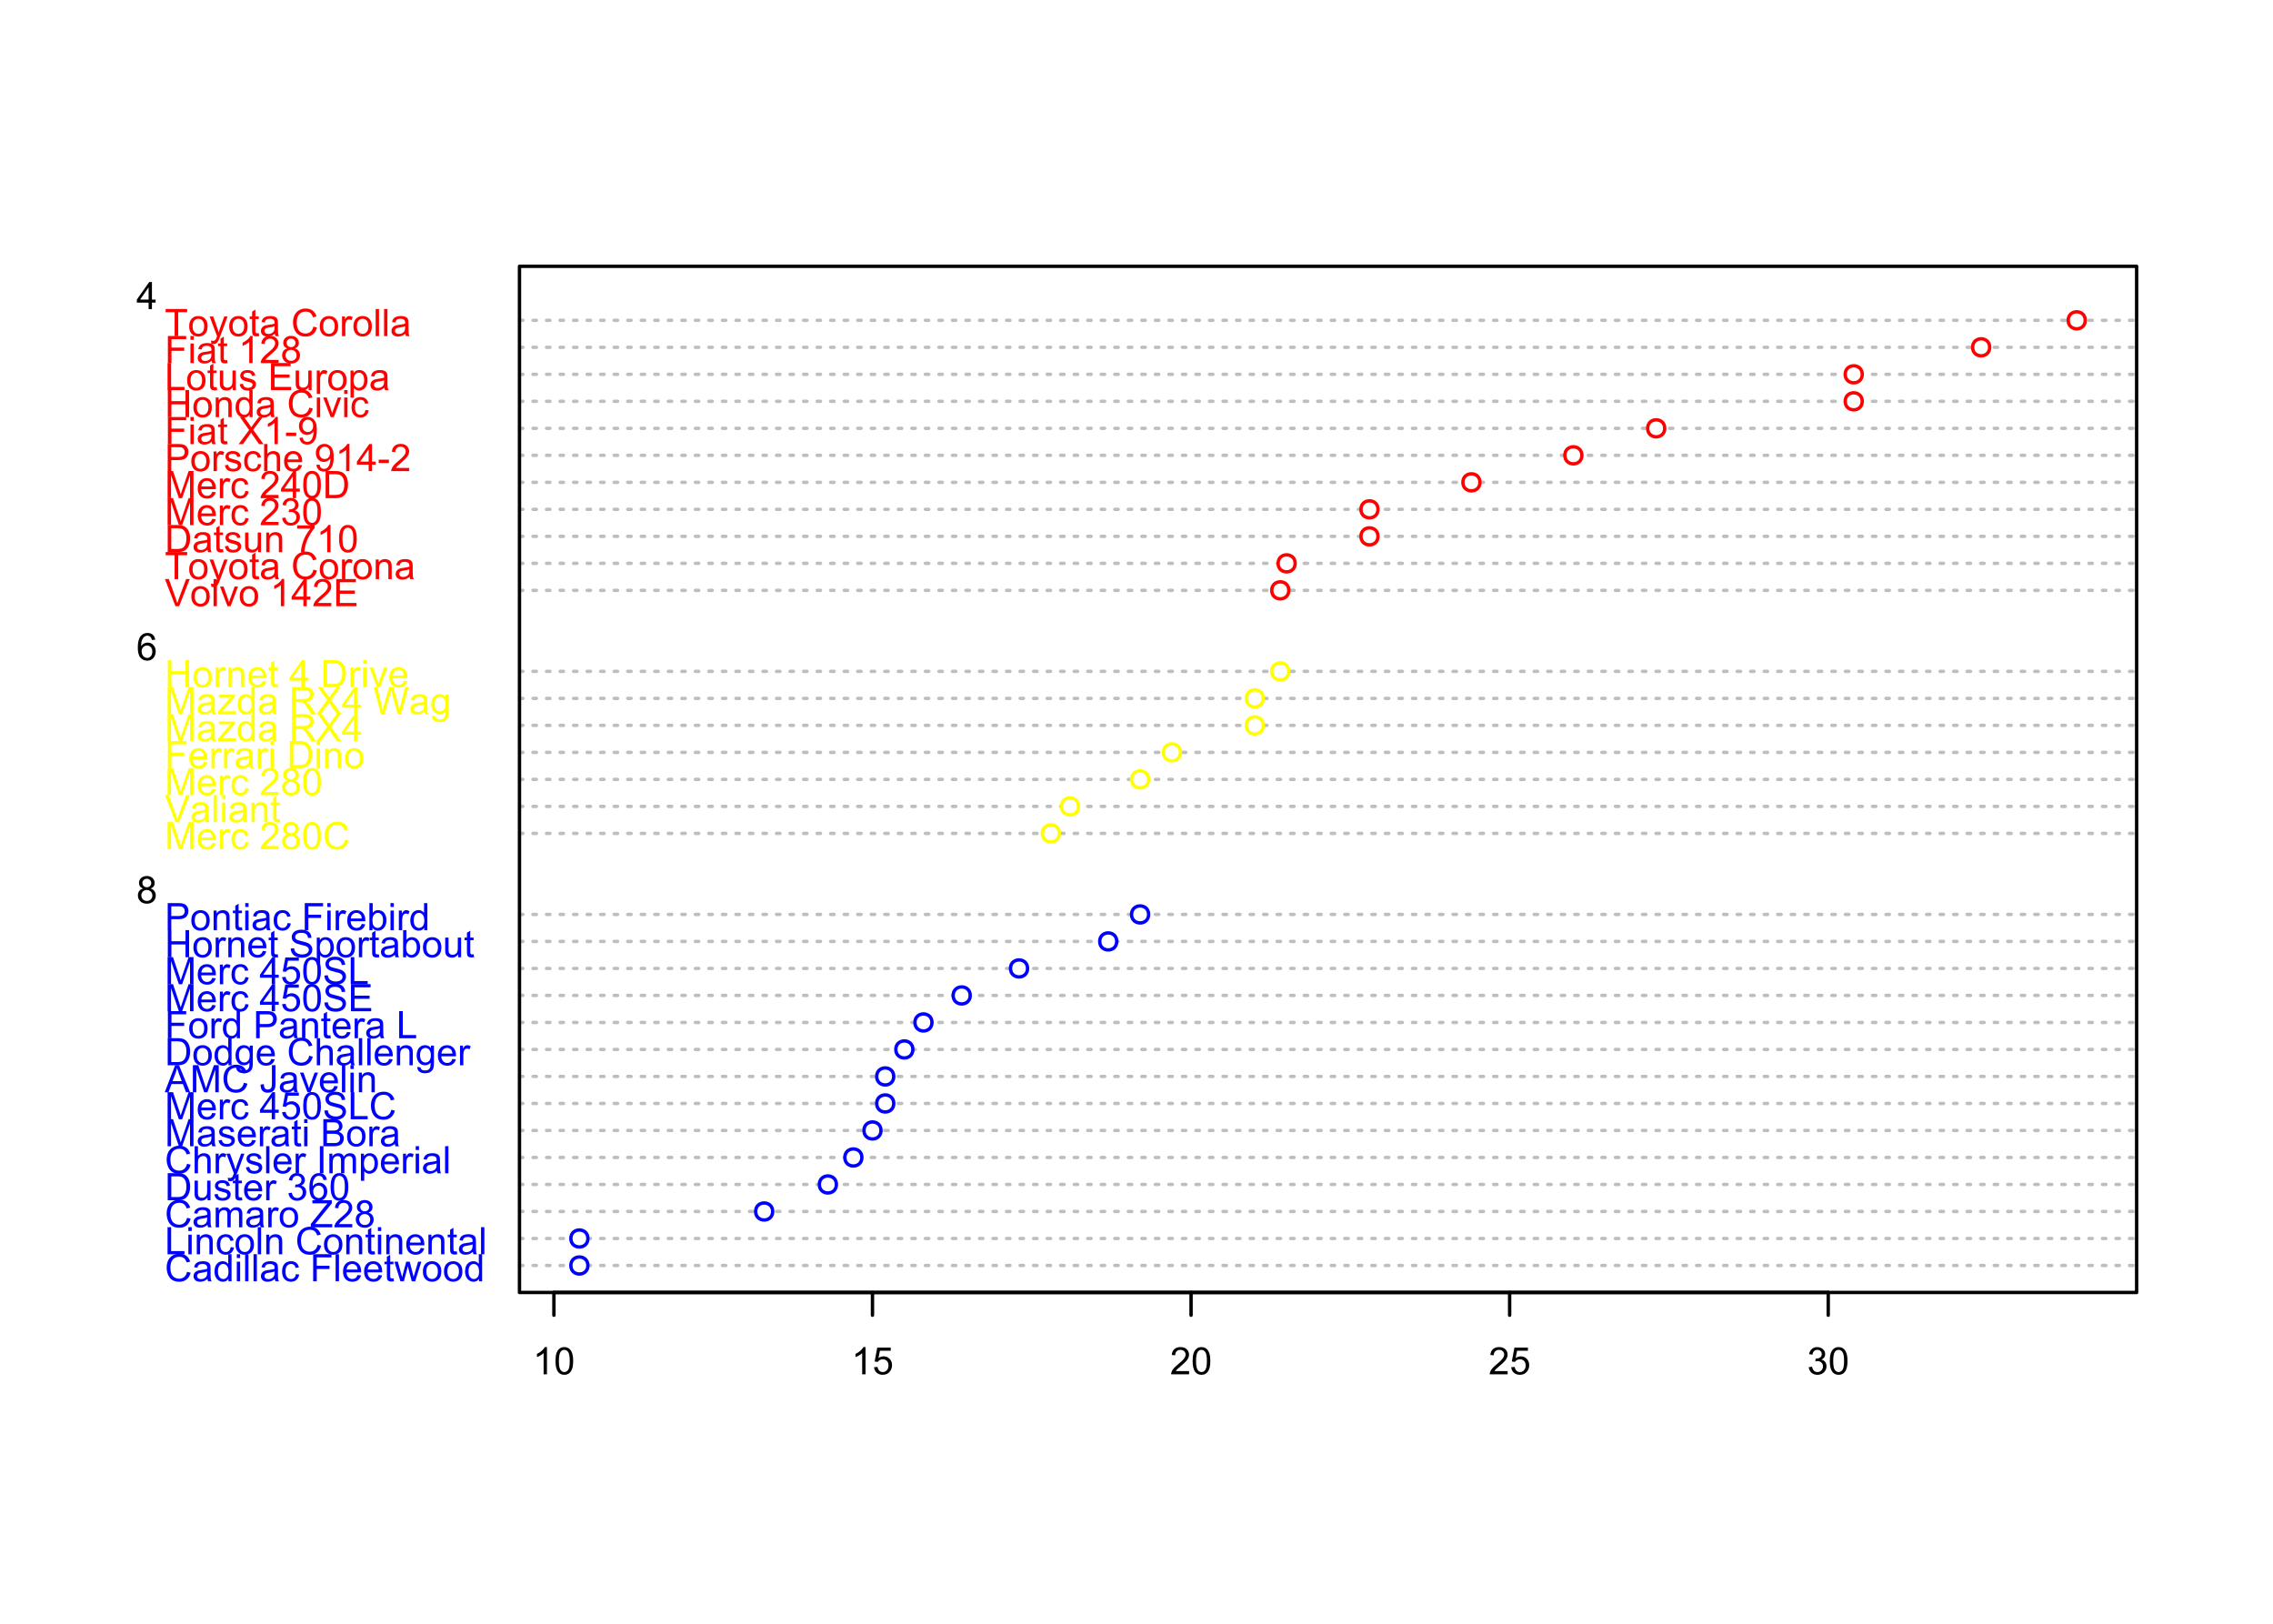 <?xml version="1.0" encoding="UTF-8"?>
<svg xmlns="http://www.w3.org/2000/svg" xmlns:xlink="http://www.w3.org/1999/xlink" width="504" height="360" viewBox="0 0 504 360">
<defs>
<g>
<g id="glyph-0-0">
<path d="M 4.938 -2.109 L 5.734 -1.906 C 5.566 -1.254 5.266 -0.754 4.832 -0.414 C 4.398 -0.07 3.871 0.102 3.246 0.102 C 2.598 0.102 2.07 -0.031 1.664 -0.293 C 1.258 -0.559 0.949 -0.938 0.734 -1.441 C 0.523 -1.941 0.418 -2.477 0.418 -3.051 C 0.418 -3.676 0.539 -4.223 0.777 -4.691 C 1.016 -5.156 1.355 -5.512 1.797 -5.754 C 2.238 -5.996 2.727 -6.117 3.258 -6.117 C 3.859 -6.117 4.363 -5.961 4.773 -5.656 C 5.184 -5.352 5.469 -4.918 5.633 -4.363 L 4.848 -4.18 C 4.707 -4.617 4.508 -4.934 4.242 -5.137 C 3.977 -5.336 3.641 -5.434 3.238 -5.434 C 2.777 -5.434 2.391 -5.324 2.082 -5.102 C 1.77 -4.879 1.555 -4.582 1.426 -4.211 C 1.301 -3.836 1.238 -3.453 1.238 -3.055 C 1.238 -2.543 1.312 -2.098 1.461 -1.715 C 1.609 -1.336 1.844 -1.051 2.156 -0.859 C 2.473 -0.672 2.812 -0.578 3.18 -0.578 C 3.625 -0.578 4 -0.707 4.312 -0.965 C 4.621 -1.223 4.828 -1.602 4.938 -2.109 Z M 4.938 -2.109 "/>
</g>
<g id="glyph-0-1">
<path d="M 3.395 -0.539 C 3.121 -0.305 2.859 -0.141 2.605 -0.047 C 2.355 0.051 2.082 0.098 1.793 0.098 C 1.312 0.098 0.945 -0.02 0.688 -0.254 C 0.434 -0.484 0.305 -0.785 0.305 -1.148 C 0.305 -1.363 0.352 -1.555 0.449 -1.734 C 0.547 -1.91 0.672 -2.051 0.832 -2.156 C 0.988 -2.266 1.164 -2.344 1.363 -2.398 C 1.508 -2.438 1.727 -2.473 2.02 -2.512 C 2.613 -2.582 3.055 -2.664 3.336 -2.766 C 3.336 -2.867 3.34 -2.93 3.34 -2.957 C 3.34 -3.258 3.27 -3.469 3.129 -3.594 C 2.941 -3.758 2.66 -3.844 2.289 -3.844 C 1.941 -3.844 1.684 -3.781 1.52 -3.66 C 1.355 -3.539 1.23 -3.324 1.152 -3.016 L 0.43 -3.113 C 0.496 -3.422 0.605 -3.672 0.754 -3.863 C 0.906 -4.051 1.121 -4.199 1.406 -4.301 C 1.691 -4.402 2.02 -4.453 2.395 -4.453 C 2.766 -4.453 3.07 -4.41 3.301 -4.324 C 3.535 -4.234 3.703 -4.125 3.812 -3.992 C 3.922 -3.859 4 -3.691 4.043 -3.492 C 4.07 -3.363 4.082 -3.137 4.082 -2.809 L 4.082 -1.824 C 4.082 -1.141 4.098 -0.703 4.129 -0.523 C 4.16 -0.34 4.223 -0.168 4.316 0 L 3.543 0 C 3.469 -0.152 3.418 -0.332 3.395 -0.539 M 3.336 -2.188 C 3.066 -2.078 2.664 -1.984 2.129 -1.906 C 1.824 -1.863 1.609 -1.812 1.484 -1.758 C 1.359 -1.703 1.262 -1.625 1.195 -1.52 C 1.125 -1.414 1.09 -1.297 1.09 -1.168 C 1.09 -0.973 1.164 -0.809 1.316 -0.676 C 1.465 -0.547 1.68 -0.48 1.969 -0.48 C 2.254 -0.48 2.508 -0.543 2.727 -0.668 C 2.949 -0.789 3.113 -0.961 3.215 -1.176 C 3.293 -1.344 3.336 -1.59 3.336 -1.914 Z M 3.336 -2.188 "/>
</g>
<g id="glyph-0-2">
<path d="M 3.379 0 L 3.379 -0.551 C 3.102 -0.117 2.699 0.098 2.16 0.098 C 1.812 0.098 1.496 0.004 1.203 -0.188 C 0.914 -0.379 0.688 -0.648 0.527 -0.992 C 0.367 -1.332 0.285 -1.727 0.285 -2.172 C 0.285 -2.609 0.359 -3.004 0.504 -3.355 C 0.648 -3.711 0.867 -3.984 1.156 -4.172 C 1.445 -4.359 1.77 -4.453 2.129 -4.453 C 2.391 -4.453 2.625 -4.398 2.828 -4.289 C 3.035 -4.176 3.203 -4.031 3.332 -3.855 L 3.332 -6.012 L 4.066 -6.012 L 4.066 0 L 3.379 0 M 1.047 -2.172 C 1.047 -1.617 1.164 -1.199 1.398 -0.922 C 1.633 -0.648 1.91 -0.508 2.23 -0.508 C 2.555 -0.508 2.828 -0.641 3.055 -0.906 C 3.277 -1.168 3.391 -1.57 3.391 -2.113 C 3.391 -2.707 3.277 -3.145 3.047 -3.426 C 2.816 -3.703 2.535 -3.844 2.199 -3.844 C 1.871 -3.844 1.598 -3.711 1.375 -3.441 C 1.156 -3.172 1.047 -2.75 1.047 -2.172 Z M 1.047 -2.172 "/>
</g>
<g id="glyph-0-3">
<path d="M 0.559 -5.164 L 0.559 -6.012 L 1.297 -6.012 L 1.297 -5.164 L 0.559 -5.164 M 0.559 0 L 0.559 -4.355 L 1.297 -4.355 L 1.297 0 Z M 0.559 0 "/>
</g>
<g id="glyph-0-4">
<path d="M 0.539 0 L 0.539 -6.012 L 1.277 -6.012 L 1.277 0 Z M 0.539 0 "/>
</g>
<g id="glyph-0-5">
<path d="M 3.395 -1.594 L 4.121 -1.5 C 4.043 -1 3.84 -0.609 3.512 -0.324 C 3.188 -0.043 2.785 0.098 2.309 0.098 C 1.715 0.098 1.234 -0.098 0.871 -0.484 C 0.508 -0.875 0.328 -1.434 0.328 -2.16 C 0.328 -2.633 0.406 -3.043 0.562 -3.395 C 0.719 -3.75 0.953 -4.012 1.273 -4.191 C 1.594 -4.367 1.938 -4.453 2.312 -4.453 C 2.785 -4.453 3.172 -4.336 3.473 -4.094 C 3.773 -3.855 3.969 -3.516 4.051 -3.074 L 3.336 -2.965 C 3.266 -3.258 3.145 -3.477 2.973 -3.625 C 2.797 -3.773 2.59 -3.848 2.344 -3.848 C 1.969 -3.848 1.668 -3.715 1.434 -3.449 C 1.203 -3.18 1.086 -2.758 1.086 -2.184 C 1.086 -1.598 1.199 -1.172 1.422 -0.906 C 1.648 -0.641 1.941 -0.508 2.301 -0.508 C 2.59 -0.508 2.832 -0.598 3.027 -0.773 C 3.223 -0.953 3.344 -1.227 3.395 -1.594 Z M 3.395 -1.594 "/>
</g>
<g id="glyph-0-6">
</g>
<g id="glyph-0-7">
<path d="M 0.688 0 L 0.688 -6.012 L 4.746 -6.012 L 4.746 -5.305 L 1.484 -5.305 L 1.484 -3.441 L 4.305 -3.441 L 4.305 -2.73 L 1.484 -2.73 L 1.484 0 Z M 0.688 0 "/>
</g>
<g id="glyph-0-8">
<path d="M 3.535 -1.402 L 4.297 -1.309 C 4.18 -0.863 3.957 -0.516 3.629 -0.27 C 3.305 -0.023 2.891 0.098 2.383 0.098 C 1.746 0.098 1.242 -0.098 0.867 -0.488 C 0.496 -0.883 0.309 -1.434 0.309 -2.141 C 0.309 -2.875 0.496 -3.441 0.875 -3.848 C 1.25 -4.25 1.742 -4.453 2.344 -4.453 C 2.926 -4.453 3.398 -4.258 3.77 -3.859 C 4.137 -3.465 4.324 -2.906 4.324 -2.188 C 4.324 -2.141 4.32 -2.078 4.32 -1.988 L 1.07 -1.988 C 1.098 -1.512 1.234 -1.145 1.477 -0.891 C 1.719 -0.637 2.023 -0.508 2.387 -0.508 C 2.656 -0.508 2.891 -0.578 3.082 -0.723 C 3.273 -0.863 3.422 -1.09 3.535 -1.402 M 1.113 -2.598 L 3.543 -2.598 C 3.512 -2.961 3.418 -3.238 3.266 -3.422 C 3.031 -3.703 2.727 -3.848 2.352 -3.848 C 2.012 -3.848 1.727 -3.734 1.496 -3.508 C 1.266 -3.281 1.137 -2.977 1.113 -2.598 Z M 1.113 -2.598 "/>
</g>
<g id="glyph-0-9">
<path d="M 2.164 -0.66 L 2.273 -0.008 C 2.062 0.035 1.879 0.059 1.715 0.059 C 1.445 0.059 1.238 0.016 1.09 -0.07 C 0.941 -0.156 0.84 -0.266 0.777 -0.402 C 0.719 -0.543 0.688 -0.832 0.688 -1.277 L 0.688 -3.781 L 0.148 -3.781 L 0.148 -4.355 L 0.688 -4.355 L 0.688 -5.434 L 1.422 -5.879 L 1.422 -4.355 L 2.164 -4.355 L 2.164 -3.781 L 1.422 -3.781 L 1.422 -1.234 C 1.422 -1.023 1.438 -0.887 1.461 -0.828 C 1.488 -0.77 1.531 -0.719 1.59 -0.684 C 1.648 -0.648 1.73 -0.633 1.84 -0.633 C 1.922 -0.633 2.031 -0.641 2.164 -0.66 Z M 2.164 -0.66 "/>
</g>
<g id="glyph-0-10">
<path d="M 1.359 0 L 0.023 -4.355 L 0.789 -4.355 L 1.48 -1.84 L 1.738 -0.906 C 1.75 -0.953 1.824 -1.254 1.965 -1.805 L 2.656 -4.355 L 3.418 -4.355 L 4.07 -1.828 L 4.285 -0.996 L 4.535 -1.836 L 5.281 -4.355 L 6 -4.355 L 4.641 0 L 3.871 0 L 3.18 -2.609 L 3.012 -3.352 L 2.129 0 Z M 1.359 0 "/>
</g>
<g id="glyph-0-11">
<path d="M 0.277 -2.18 C 0.277 -2.984 0.504 -3.582 0.953 -3.969 C 1.324 -4.293 1.781 -4.453 2.32 -4.453 C 2.922 -4.453 3.41 -4.258 3.789 -3.867 C 4.168 -3.473 4.359 -2.93 4.359 -2.238 C 4.359 -1.68 4.277 -1.238 4.109 -0.918 C 3.941 -0.594 3.695 -0.348 3.375 -0.168 C 3.051 0.008 2.703 0.098 2.32 0.098 C 1.711 0.098 1.219 -0.098 0.844 -0.488 C 0.469 -0.879 0.277 -1.441 0.277 -2.18 M 1.039 -2.18 C 1.039 -1.621 1.16 -1.203 1.402 -0.926 C 1.645 -0.648 1.953 -0.508 2.32 -0.508 C 2.688 -0.508 2.992 -0.648 3.234 -0.926 C 3.48 -1.207 3.602 -1.633 3.602 -2.203 C 3.602 -2.742 3.48 -3.148 3.234 -3.426 C 2.988 -3.703 2.684 -3.844 2.32 -3.844 C 1.953 -3.844 1.645 -3.703 1.402 -3.43 C 1.16 -3.152 1.039 -2.734 1.039 -2.18 Z M 1.039 -2.18 "/>
</g>
<g id="glyph-0-12">
<path d="M 0.613 0 L 0.613 -6.012 L 1.41 -6.012 L 1.41 -0.711 L 4.371 -0.711 L 4.371 0 Z M 0.613 0 "/>
</g>
<g id="glyph-0-13">
<path d="M 0.555 0 L 0.555 -4.355 L 1.219 -4.355 L 1.219 -3.738 C 1.539 -4.215 2 -4.453 2.605 -4.453 C 2.867 -4.453 3.109 -4.406 3.328 -4.312 C 3.547 -4.219 3.715 -4.094 3.824 -3.941 C 3.934 -3.789 4.008 -3.605 4.051 -3.395 C 4.078 -3.258 4.094 -3.02 4.094 -2.68 L 4.094 0 L 3.355 0 L 3.355 -2.648 C 3.355 -2.949 3.328 -3.176 3.27 -3.324 C 3.211 -3.473 3.109 -3.594 2.965 -3.68 C 2.816 -3.77 2.645 -3.812 2.449 -3.812 C 2.133 -3.812 1.863 -3.715 1.633 -3.516 C 1.406 -3.316 1.293 -2.938 1.293 -2.379 L 1.293 0 Z M 0.555 0 "/>
</g>
<g id="glyph-0-14">
<path d="M 0.555 0 L 0.555 -4.355 L 1.215 -4.355 L 1.215 -3.746 C 1.352 -3.957 1.531 -4.129 1.758 -4.258 C 1.988 -4.391 2.246 -4.453 2.535 -4.453 C 2.855 -4.453 3.121 -4.387 3.328 -4.254 C 3.535 -4.121 3.68 -3.934 3.766 -3.691 C 4.109 -4.199 4.559 -4.453 5.109 -4.453 C 5.543 -4.453 5.875 -4.336 6.105 -4.094 C 6.34 -3.855 6.457 -3.488 6.457 -2.988 L 6.457 0 L 5.723 0 L 5.723 -2.742 C 5.723 -3.039 5.699 -3.25 5.648 -3.383 C 5.602 -3.512 5.516 -3.617 5.391 -3.695 C 5.262 -3.773 5.117 -3.812 4.945 -3.812 C 4.641 -3.812 4.387 -3.711 4.184 -3.508 C 3.98 -3.305 3.879 -2.98 3.879 -2.531 L 3.879 0 L 3.141 0 L 3.141 -2.828 C 3.141 -3.156 3.082 -3.402 2.961 -3.566 C 2.84 -3.73 2.645 -3.812 2.371 -3.812 C 2.164 -3.812 1.973 -3.758 1.793 -3.648 C 1.617 -3.539 1.488 -3.383 1.41 -3.172 C 1.332 -2.961 1.293 -2.656 1.293 -2.262 L 1.293 0 Z M 0.555 0 "/>
</g>
<g id="glyph-0-15">
<path d="M 0.547 0 L 0.547 -4.355 L 1.211 -4.355 L 1.211 -3.695 C 1.379 -4.004 1.535 -4.207 1.68 -4.305 C 1.824 -4.406 1.98 -4.453 2.152 -4.453 C 2.402 -4.453 2.656 -4.375 2.91 -4.215 L 2.656 -3.531 C 2.477 -3.637 2.297 -3.691 2.117 -3.691 C 1.953 -3.691 1.809 -3.645 1.68 -3.547 C 1.555 -3.449 1.461 -3.312 1.406 -3.141 C 1.324 -2.879 1.285 -2.594 1.285 -2.281 L 1.285 0 Z M 0.547 0 "/>
</g>
<g id="glyph-0-16">
<path d="M 0.168 0 L 0.168 -0.738 L 3.25 -4.59 C 3.469 -4.863 3.676 -5.102 3.871 -5.305 L 0.516 -5.305 L 0.516 -6.012 L 4.824 -6.012 L 4.824 -5.305 L 1.449 -1.133 L 1.082 -0.711 L 4.922 -0.711 L 4.922 0 Z M 0.168 0 "/>
</g>
<g id="glyph-0-17">
<path d="M 4.23 -0.711 L 4.23 0 L 0.254 0 C 0.25 -0.176 0.277 -0.348 0.34 -0.512 C 0.441 -0.785 0.605 -1.051 0.828 -1.312 C 1.051 -1.574 1.371 -1.879 1.793 -2.223 C 2.445 -2.758 2.887 -3.184 3.117 -3.496 C 3.348 -3.809 3.461 -4.105 3.461 -4.383 C 3.461 -4.676 3.355 -4.926 3.148 -5.125 C 2.938 -5.324 2.664 -5.426 2.328 -5.426 C 1.973 -5.426 1.691 -5.32 1.477 -5.105 C 1.262 -4.895 1.156 -4.598 1.152 -4.219 L 0.395 -4.297 C 0.445 -4.863 0.641 -5.297 0.98 -5.594 C 1.32 -5.891 1.773 -6.039 2.348 -6.039 C 2.922 -6.039 3.379 -5.879 3.715 -5.559 C 4.051 -5.238 4.219 -4.84 4.219 -4.367 C 4.219 -4.129 4.172 -3.891 4.074 -3.66 C 3.973 -3.426 3.812 -3.18 3.582 -2.926 C 3.355 -2.668 2.977 -2.316 2.445 -1.867 C 2 -1.496 1.719 -1.242 1.59 -1.109 C 1.465 -0.977 1.363 -0.844 1.281 -0.711 Z M 4.23 -0.711 "/>
</g>
<g id="glyph-0-18">
<path d="M 1.484 -3.262 C 1.18 -3.371 0.953 -3.531 0.805 -3.742 C 0.656 -3.949 0.582 -4.195 0.582 -4.488 C 0.582 -4.926 0.738 -5.293 1.055 -5.59 C 1.367 -5.887 1.785 -6.039 2.309 -6.039 C 2.836 -6.039 3.258 -5.887 3.578 -5.582 C 3.895 -5.273 4.055 -4.902 4.055 -4.465 C 4.055 -4.188 3.984 -3.945 3.836 -3.738 C 3.691 -3.531 3.469 -3.371 3.172 -3.262 C 3.539 -3.141 3.82 -2.945 4.012 -2.68 C 4.207 -2.41 4.301 -2.09 4.301 -1.719 C 4.301 -1.203 4.121 -0.773 3.758 -0.422 C 3.395 -0.074 2.914 0.102 2.32 0.102 C 1.727 0.102 1.25 -0.074 0.887 -0.426 C 0.523 -0.777 0.34 -1.215 0.34 -1.738 C 0.34 -2.129 0.441 -2.457 0.637 -2.723 C 0.836 -2.984 1.117 -3.164 1.484 -3.262 M 1.336 -4.512 C 1.336 -4.227 1.43 -3.996 1.613 -3.812 C 1.797 -3.633 2.031 -3.543 2.324 -3.543 C 2.609 -3.543 2.844 -3.633 3.023 -3.812 C 3.207 -3.992 3.297 -4.211 3.297 -4.469 C 3.297 -4.742 3.203 -4.969 3.016 -5.152 C 2.828 -5.34 2.598 -5.43 2.316 -5.43 C 2.035 -5.43 1.801 -5.34 1.617 -5.16 C 1.43 -4.98 1.336 -4.762 1.336 -4.512 M 1.098 -1.734 C 1.098 -1.523 1.148 -1.32 1.25 -1.125 C 1.348 -0.926 1.496 -0.773 1.695 -0.668 C 1.891 -0.559 2.102 -0.504 2.328 -0.504 C 2.684 -0.504 2.973 -0.617 3.203 -0.844 C 3.434 -1.07 3.547 -1.359 3.547 -1.711 C 3.547 -2.066 3.43 -2.359 3.191 -2.594 C 2.957 -2.824 2.66 -2.941 2.305 -2.941 C 1.957 -2.941 1.672 -2.824 1.441 -2.598 C 1.215 -2.367 1.098 -2.078 1.098 -1.734 Z M 1.098 -1.734 "/>
</g>
<g id="glyph-0-19">
<path d="M 0.648 0 L 0.648 -6.012 L 2.719 -6.012 C 3.188 -6.012 3.543 -5.984 3.789 -5.926 C 4.133 -5.848 4.43 -5.703 4.672 -5.496 C 4.988 -5.227 5.227 -4.887 5.383 -4.469 C 5.539 -4.051 5.617 -3.574 5.617 -3.039 C 5.617 -2.582 5.566 -2.18 5.461 -1.824 C 5.352 -1.473 5.215 -1.18 5.051 -0.949 C 4.883 -0.719 4.699 -0.535 4.5 -0.402 C 4.305 -0.27 4.062 -0.172 3.785 -0.102 C 3.504 -0.035 3.18 0 2.816 0 L 0.648 0 M 1.445 -0.711 L 2.727 -0.711 C 3.125 -0.711 3.434 -0.746 3.66 -0.82 C 3.887 -0.895 4.066 -0.996 4.199 -1.133 C 4.387 -1.32 4.535 -1.574 4.641 -1.895 C 4.746 -2.211 4.797 -2.598 4.797 -3.051 C 4.797 -3.68 4.695 -4.164 4.488 -4.5 C 4.281 -4.84 4.031 -5.066 3.738 -5.18 C 3.523 -5.262 3.18 -5.305 2.707 -5.305 L 1.445 -5.305 Z M 1.445 -0.711 "/>
</g>
<g id="glyph-0-20">
<path d="M 3.41 0 L 3.41 -0.641 C 3.07 -0.148 2.609 0.098 2.027 0.098 C 1.77 0.098 1.527 0.051 1.305 -0.051 C 1.082 -0.148 0.918 -0.27 0.809 -0.422 C 0.703 -0.57 0.625 -0.754 0.582 -0.969 C 0.551 -1.113 0.539 -1.344 0.539 -1.656 L 0.539 -4.355 L 1.277 -4.355 L 1.277 -1.941 C 1.277 -1.555 1.289 -1.293 1.32 -1.16 C 1.367 -0.965 1.465 -0.812 1.617 -0.703 C 1.766 -0.594 1.953 -0.539 2.172 -0.539 C 2.395 -0.539 2.602 -0.594 2.797 -0.707 C 2.992 -0.82 3.129 -0.977 3.211 -1.172 C 3.289 -1.367 3.332 -1.648 3.332 -2.023 L 3.332 -4.355 L 4.07 -4.355 L 4.07 0 Z M 3.41 0 "/>
</g>
<g id="glyph-0-21">
<path d="M 0.258 -1.301 L 0.988 -1.414 C 1.031 -1.121 1.145 -0.898 1.332 -0.742 C 1.52 -0.586 1.781 -0.508 2.117 -0.508 C 2.457 -0.508 2.707 -0.578 2.871 -0.715 C 3.035 -0.855 3.117 -1.016 3.117 -1.203 C 3.117 -1.367 3.043 -1.5 2.898 -1.594 C 2.797 -1.66 2.547 -1.746 2.145 -1.844 C 1.605 -1.98 1.227 -2.102 1.02 -2.199 C 0.809 -2.301 0.652 -2.438 0.543 -2.613 C 0.434 -2.793 0.383 -2.984 0.383 -3.199 C 0.383 -3.395 0.426 -3.574 0.516 -3.738 C 0.605 -3.902 0.723 -4.043 0.879 -4.152 C 0.992 -4.234 1.148 -4.309 1.348 -4.367 C 1.547 -4.426 1.758 -4.453 1.984 -4.453 C 2.328 -4.453 2.629 -4.406 2.887 -4.305 C 3.145 -4.207 3.336 -4.074 3.457 -3.906 C 3.582 -3.738 3.664 -3.512 3.711 -3.23 L 2.988 -3.133 C 2.957 -3.359 2.863 -3.531 2.703 -3.66 C 2.547 -3.785 2.324 -3.848 2.039 -3.848 C 1.699 -3.848 1.457 -3.793 1.312 -3.68 C 1.168 -3.566 1.094 -3.438 1.094 -3.285 C 1.094 -3.191 1.125 -3.102 1.184 -3.027 C 1.246 -2.949 1.34 -2.883 1.469 -2.828 C 1.543 -2.801 1.758 -2.738 2.121 -2.641 C 2.645 -2.5 3.008 -2.387 3.215 -2.301 C 3.422 -2.211 3.582 -2.082 3.699 -1.91 C 3.816 -1.742 3.875 -1.531 3.875 -1.281 C 3.875 -1.035 3.805 -0.801 3.66 -0.586 C 3.516 -0.367 3.309 -0.199 3.039 -0.078 C 2.77 0.039 2.461 0.098 2.121 0.098 C 1.555 0.098 1.125 -0.02 0.828 -0.254 C 0.531 -0.488 0.34 -0.84 0.258 -1.301 Z M 0.258 -1.301 "/>
</g>
<g id="glyph-0-22">
<path d="M 0.352 -1.586 L 1.09 -1.688 C 1.176 -1.266 1.32 -0.965 1.523 -0.781 C 1.727 -0.598 1.977 -0.504 2.27 -0.504 C 2.617 -0.504 2.91 -0.625 3.148 -0.867 C 3.387 -1.105 3.508 -1.402 3.508 -1.758 C 3.508 -2.098 3.395 -2.379 3.176 -2.598 C 2.953 -2.82 2.672 -2.93 2.328 -2.93 C 2.191 -2.93 2.016 -2.902 1.809 -2.848 L 1.891 -3.496 C 1.941 -3.488 1.98 -3.484 2.008 -3.484 C 2.324 -3.484 2.605 -3.566 2.859 -3.73 C 3.109 -3.895 3.234 -4.148 3.234 -4.492 C 3.234 -4.762 3.145 -4.984 2.961 -5.164 C 2.777 -5.34 2.543 -5.43 2.25 -5.43 C 1.965 -5.43 1.727 -5.34 1.535 -5.16 C 1.344 -4.98 1.219 -4.707 1.164 -4.348 L 0.426 -4.48 C 0.516 -4.973 0.723 -5.355 1.043 -5.629 C 1.363 -5.902 1.758 -6.039 2.234 -6.039 C 2.562 -6.039 2.867 -5.969 3.141 -5.828 C 3.418 -5.684 3.629 -5.492 3.777 -5.25 C 3.922 -5.008 3.996 -4.75 3.996 -4.477 C 3.996 -4.215 3.926 -3.977 3.785 -3.766 C 3.645 -3.551 3.441 -3.383 3.168 -3.258 C 3.523 -3.176 3.797 -3.004 3.996 -2.746 C 4.191 -2.488 4.289 -2.164 4.289 -1.777 C 4.289 -1.25 4.098 -0.805 3.715 -0.441 C 3.332 -0.074 2.848 0.105 2.266 0.105 C 1.734 0.105 1.297 -0.051 0.949 -0.363 C 0.602 -0.68 0.402 -1.086 0.352 -1.586 Z M 0.352 -1.586 "/>
</g>
<g id="glyph-0-23">
<path d="M 4.18 -4.539 L 3.445 -4.484 C 3.379 -4.773 3.285 -4.984 3.168 -5.113 C 2.965 -5.324 2.719 -5.43 2.43 -5.43 C 2.191 -5.43 1.988 -5.363 1.809 -5.234 C 1.578 -5.062 1.395 -4.816 1.258 -4.492 C 1.125 -4.164 1.055 -3.703 1.051 -3.102 C 1.227 -3.371 1.445 -3.574 1.703 -3.703 C 1.961 -3.836 2.227 -3.902 2.512 -3.902 C 3.004 -3.902 3.422 -3.719 3.766 -3.355 C 4.113 -2.996 4.285 -2.527 4.285 -1.953 C 4.285 -1.574 4.203 -1.223 4.043 -0.898 C 3.879 -0.578 3.656 -0.328 3.371 -0.156 C 3.086 0.016 2.766 0.102 2.402 0.102 C 1.789 0.102 1.285 -0.125 0.898 -0.578 C 0.512 -1.027 0.316 -1.773 0.316 -2.812 C 0.316 -3.977 0.531 -4.82 0.961 -5.348 C 1.336 -5.809 1.84 -6.039 2.473 -6.039 C 2.945 -6.039 3.332 -5.906 3.637 -5.641 C 3.938 -5.375 4.121 -5.008 4.18 -4.539 M 1.164 -1.949 C 1.164 -1.695 1.219 -1.449 1.328 -1.219 C 1.434 -0.984 1.586 -0.809 1.781 -0.688 C 1.973 -0.566 2.18 -0.504 2.391 -0.504 C 2.703 -0.504 2.973 -0.629 3.195 -0.883 C 3.418 -1.133 3.531 -1.477 3.531 -1.906 C 3.531 -2.324 3.422 -2.648 3.199 -2.891 C 2.977 -3.129 2.699 -3.25 2.363 -3.25 C 2.027 -3.25 1.746 -3.129 1.512 -2.891 C 1.281 -2.648 1.164 -2.336 1.164 -1.949 Z M 1.164 -1.949 "/>
</g>
<g id="glyph-0-24">
<path d="M 0.348 -2.965 C 0.348 -3.676 0.422 -4.25 0.566 -4.684 C 0.715 -5.117 0.934 -5.449 1.219 -5.684 C 1.508 -5.918 1.871 -6.039 2.309 -6.039 C 2.633 -6.039 2.914 -5.973 3.156 -5.844 C 3.402 -5.711 3.602 -5.527 3.762 -5.281 C 3.918 -5.035 4.043 -4.738 4.133 -4.387 C 4.223 -4.035 4.27 -3.562 4.27 -2.965 C 4.27 -2.262 4.195 -1.691 4.051 -1.258 C 3.906 -0.824 3.691 -0.488 3.402 -0.254 C 3.113 -0.016 2.75 0.102 2.309 0.102 C 1.73 0.102 1.273 -0.105 0.941 -0.52 C 0.547 -1.02 0.348 -1.836 0.348 -2.965 M 1.105 -2.965 C 1.105 -1.977 1.223 -1.32 1.453 -0.996 C 1.684 -0.668 1.969 -0.504 2.309 -0.504 C 2.648 -0.504 2.934 -0.668 3.164 -0.996 C 3.395 -1.324 3.512 -1.98 3.512 -2.965 C 3.512 -3.957 3.395 -4.613 3.164 -4.938 C 2.934 -5.262 2.645 -5.426 2.301 -5.426 C 1.961 -5.426 1.691 -5.281 1.488 -4.996 C 1.234 -4.629 1.105 -3.953 1.105 -2.965 Z M 1.105 -2.965 "/>
</g>
<g id="glyph-0-25">
<path d="M 0.555 0 L 0.555 -6.012 L 1.293 -6.012 L 1.293 -3.855 C 1.637 -4.254 2.07 -4.453 2.598 -4.453 C 2.918 -4.453 3.199 -4.391 3.438 -4.262 C 3.676 -4.137 3.844 -3.961 3.949 -3.738 C 4.051 -3.512 4.102 -3.188 4.102 -2.762 L 4.102 0 L 3.363 0 L 3.363 -2.762 C 3.363 -3.129 3.285 -3.398 3.125 -3.566 C 2.965 -3.734 2.738 -3.82 2.445 -3.82 C 2.227 -3.82 2.02 -3.762 1.828 -3.648 C 1.633 -3.535 1.496 -3.383 1.414 -3.188 C 1.332 -2.992 1.293 -2.727 1.293 -2.383 L 1.293 0 Z M 0.555 0 "/>
</g>
<g id="glyph-0-26">
<path d="M 0.52 1.676 L 0.438 0.984 C 0.602 1.027 0.742 1.051 0.859 1.051 C 1.023 1.051 1.156 1.023 1.254 0.969 C 1.352 0.914 1.434 0.836 1.496 0.738 C 1.543 0.664 1.617 0.48 1.723 0.188 C 1.734 0.148 1.758 0.086 1.789 0.008 L 0.137 -4.355 L 0.93 -4.355 L 1.836 -1.832 C 1.953 -1.512 2.059 -1.176 2.152 -0.824 C 2.238 -1.164 2.34 -1.496 2.457 -1.816 L 3.387 -4.355 L 4.125 -4.355 L 2.469 0.074 C 2.293 0.551 2.152 0.883 2.055 1.062 C 1.922 1.305 1.773 1.484 1.605 1.598 C 1.434 1.711 1.23 1.77 0.996 1.77 C 0.855 1.77 0.695 1.738 0.52 1.676 Z M 0.52 1.676 "/>
</g>
<g id="glyph-0-27">
<path d="M 0.785 0 L 0.785 -6.012 L 1.578 -6.012 L 1.578 0 Z M 0.785 0 "/>
</g>
<g id="glyph-0-28">
<path d="M 0.555 1.668 L 0.555 -4.355 L 1.227 -4.355 L 1.227 -3.789 C 1.387 -4.012 1.562 -4.176 1.762 -4.289 C 1.965 -4.398 2.207 -4.453 2.488 -4.453 C 2.863 -4.453 3.191 -4.359 3.473 -4.168 C 3.758 -3.977 3.973 -3.707 4.117 -3.355 C 4.262 -3.008 4.336 -2.625 4.336 -2.211 C 4.336 -1.766 4.254 -1.363 4.094 -1.008 C 3.934 -0.648 3.703 -0.375 3.398 -0.188 C 3.094 0.004 2.773 0.098 2.438 0.098 C 2.191 0.098 1.969 0.047 1.773 -0.059 C 1.578 -0.16 1.418 -0.293 1.293 -0.449 L 1.293 1.668 L 0.555 1.668 M 1.223 -2.152 C 1.223 -1.594 1.336 -1.18 1.562 -0.91 C 1.789 -0.641 2.062 -0.508 2.387 -0.508 C 2.715 -0.508 2.996 -0.648 3.23 -0.926 C 3.465 -1.203 3.582 -1.633 3.582 -2.215 C 3.582 -2.77 3.465 -3.184 3.238 -3.461 C 3.012 -3.738 2.738 -3.875 2.418 -3.875 C 2.105 -3.875 1.828 -3.73 1.586 -3.434 C 1.344 -3.141 1.223 -2.715 1.223 -2.152 Z M 1.223 -2.152 "/>
</g>
<g id="glyph-0-29">
<path d="M 0.625 0 L 0.625 -6.012 L 1.82 -6.012 L 3.246 -1.754 C 3.375 -1.359 3.473 -1.062 3.531 -0.867 C 3.602 -1.086 3.707 -1.406 3.852 -1.828 L 5.289 -6.012 L 6.363 -6.012 L 6.363 0 L 5.594 0 L 5.594 -5.031 L 3.848 0 L 3.129 0 L 1.391 -5.117 L 1.391 0 Z M 0.625 0 "/>
</g>
<g id="glyph-0-30">
<path d="M 0.613 0 L 0.613 -6.012 L 2.871 -6.012 C 3.332 -6.012 3.699 -5.953 3.977 -5.832 C 4.254 -5.707 4.473 -5.52 4.629 -5.27 C 4.785 -5.016 4.863 -4.75 4.863 -4.477 C 4.863 -4.219 4.793 -3.977 4.656 -3.75 C 4.516 -3.523 4.305 -3.34 4.023 -3.199 C 4.387 -3.094 4.668 -2.91 4.863 -2.652 C 5.059 -2.398 5.156 -2.094 5.156 -1.742 C 5.156 -1.461 5.098 -1.199 4.977 -0.957 C 4.859 -0.715 4.711 -0.527 4.535 -0.398 C 4.359 -0.266 4.141 -0.168 3.879 -0.102 C 3.613 -0.035 3.289 0 2.906 0 L 0.613 0 M 1.41 -3.484 L 2.711 -3.484 C 3.062 -3.484 3.316 -3.508 3.469 -3.555 C 3.672 -3.617 3.824 -3.715 3.926 -3.855 C 4.031 -3.996 4.082 -4.168 4.082 -4.379 C 4.082 -4.578 4.031 -4.754 3.938 -4.906 C 3.84 -5.059 3.703 -5.164 3.527 -5.219 C 3.348 -5.273 3.043 -5.305 2.613 -5.305 L 1.41 -5.305 L 1.41 -3.484 M 1.41 -0.711 L 2.906 -0.711 C 3.164 -0.711 3.344 -0.719 3.449 -0.738 C 3.633 -0.77 3.785 -0.824 3.91 -0.902 C 4.031 -0.98 4.133 -1.09 4.211 -1.238 C 4.293 -1.383 4.332 -1.551 4.332 -1.742 C 4.332 -1.969 4.273 -2.164 4.16 -2.328 C 4.043 -2.492 3.887 -2.609 3.68 -2.676 C 3.477 -2.742 3.184 -2.777 2.801 -2.777 L 1.41 -2.777 Z M 1.41 -0.711 "/>
</g>
<g id="glyph-0-31">
<path d="M 2.715 0 L 2.715 -1.441 L 0.105 -1.441 L 0.105 -2.117 L 2.852 -6.012 L 3.453 -6.012 L 3.453 -2.117 L 4.266 -2.117 L 4.266 -1.441 L 3.453 -1.441 L 3.453 0 L 2.715 0 M 2.715 -2.117 L 2.715 -4.828 L 0.832 -2.117 Z M 2.715 -2.117 "/>
</g>
<g id="glyph-0-32">
<path d="M 0.348 -1.574 L 1.125 -1.641 C 1.18 -1.262 1.316 -0.98 1.523 -0.789 C 1.734 -0.598 1.984 -0.504 2.281 -0.504 C 2.637 -0.504 2.938 -0.637 3.184 -0.906 C 3.43 -1.176 3.551 -1.531 3.551 -1.973 C 3.551 -2.395 3.434 -2.727 3.195 -2.969 C 2.961 -3.211 2.652 -3.336 2.27 -3.336 C 2.031 -3.336 1.816 -3.281 1.625 -3.172 C 1.434 -3.066 1.281 -2.926 1.172 -2.754 L 0.48 -2.844 L 1.062 -5.93 L 4.051 -5.93 L 4.051 -5.227 L 1.652 -5.227 L 1.328 -3.609 C 1.691 -3.859 2.07 -3.988 2.465 -3.988 C 2.988 -3.988 3.434 -3.805 3.793 -3.441 C 4.156 -3.078 4.336 -2.609 4.336 -2.039 C 4.336 -1.496 4.176 -1.023 3.859 -0.629 C 3.473 -0.141 2.949 0.102 2.281 0.102 C 1.734 0.102 1.289 -0.051 0.941 -0.355 C 0.594 -0.664 0.398 -1.07 0.348 -1.574 Z M 0.348 -1.574 "/>
</g>
<g id="glyph-0-33">
<path d="M 0.379 -1.934 L 1.129 -1.996 C 1.164 -1.695 1.246 -1.449 1.375 -1.258 C 1.508 -1.062 1.707 -0.91 1.98 -0.789 C 2.254 -0.672 2.562 -0.609 2.902 -0.609 C 3.207 -0.609 3.477 -0.656 3.707 -0.746 C 3.941 -0.836 4.113 -0.961 4.227 -1.117 C 4.34 -1.273 4.398 -1.445 4.398 -1.633 C 4.398 -1.82 4.344 -1.984 4.234 -2.125 C 4.125 -2.266 3.941 -2.387 3.691 -2.48 C 3.531 -2.543 3.172 -2.641 2.621 -2.773 C 2.07 -2.906 1.68 -3.031 1.461 -3.148 C 1.172 -3.301 0.961 -3.488 0.816 -3.711 C 0.676 -3.934 0.605 -4.184 0.605 -4.457 C 0.605 -4.762 0.691 -5.047 0.867 -5.309 C 1.039 -5.574 1.289 -5.773 1.621 -5.91 C 1.949 -6.047 2.32 -6.117 2.723 -6.117 C 3.168 -6.117 3.562 -6.043 3.902 -5.898 C 4.242 -5.758 4.504 -5.547 4.688 -5.266 C 4.871 -4.988 4.969 -4.672 4.984 -4.32 L 4.219 -4.262 C 4.18 -4.641 4.039 -4.93 3.805 -5.121 C 3.566 -5.316 3.219 -5.414 2.758 -5.414 C 2.273 -5.414 1.926 -5.324 1.703 -5.148 C 1.484 -4.973 1.375 -4.762 1.375 -4.512 C 1.375 -4.297 1.453 -4.117 1.609 -3.977 C 1.762 -3.84 2.16 -3.695 2.809 -3.551 C 3.453 -3.402 3.898 -3.277 4.137 -3.168 C 4.488 -3.004 4.746 -2.801 4.914 -2.555 C 5.082 -2.305 5.164 -2.02 5.164 -1.699 C 5.164 -1.379 5.07 -1.078 4.891 -0.793 C 4.707 -0.512 4.441 -0.289 4.098 -0.133 C 3.758 0.023 3.371 0.102 2.941 0.102 C 2.398 0.102 1.941 0.023 1.574 -0.137 C 1.207 -0.293 0.918 -0.531 0.707 -0.852 C 0.5 -1.168 0.387 -1.531 0.379 -1.934 Z M 0.379 -1.934 "/>
</g>
<g id="glyph-0-34">
<path d="M -0.012 0 L 2.297 -6.012 L 3.152 -6.012 L 5.613 0 L 4.707 0 L 4.008 -1.82 L 1.492 -1.82 L 0.832 0 L -0.012 0 M 1.723 -2.469 L 3.762 -2.469 L 3.133 -4.133 C 2.941 -4.641 2.801 -5.055 2.707 -5.383 C 2.629 -4.996 2.523 -4.613 2.383 -4.234 Z M 1.723 -2.469 "/>
</g>
<g id="glyph-0-35">
<path d="M 0.242 -1.707 L 0.961 -1.805 C 0.98 -1.344 1.066 -1.031 1.219 -0.859 C 1.371 -0.691 1.582 -0.605 1.855 -0.605 C 2.055 -0.605 2.227 -0.652 2.371 -0.746 C 2.516 -0.836 2.617 -0.961 2.672 -1.117 C 2.727 -1.273 2.754 -1.527 2.754 -1.871 L 2.754 -6.012 L 3.547 -6.012 L 3.547 -1.914 C 3.547 -1.414 3.488 -1.023 3.367 -0.746 C 3.242 -0.469 3.051 -0.258 2.785 -0.113 C 2.523 0.031 2.215 0.102 1.859 0.102 C 1.332 0.102 0.926 -0.051 0.645 -0.352 C 0.367 -0.656 0.23 -1.105 0.242 -1.707 Z M 0.242 -1.707 "/>
</g>
<g id="glyph-0-36">
<path d="M 1.762 0 L 0.105 -4.355 L 0.887 -4.355 L 1.82 -1.746 C 1.922 -1.465 2.016 -1.172 2.102 -0.871 C 2.164 -1.098 2.258 -1.375 2.375 -1.699 L 3.344 -4.355 L 4.102 -4.355 L 2.453 0 Z M 1.762 0 "/>
</g>
<g id="glyph-0-37">
<path d="M 0.418 0.359 L 1.137 0.469 C 1.168 0.688 1.25 0.852 1.387 0.953 C 1.57 1.09 1.82 1.156 2.137 1.156 C 2.48 1.156 2.742 1.09 2.93 0.953 C 3.113 0.816 3.238 0.625 3.305 0.379 C 3.344 0.227 3.363 -0.09 3.359 -0.57 C 3.035 -0.191 2.633 0 2.152 0 C 1.555 0 1.09 -0.215 0.762 -0.648 C 0.434 -1.078 0.27 -1.598 0.27 -2.203 C 0.27 -2.617 0.348 -3 0.496 -3.352 C 0.648 -3.703 0.863 -3.977 1.152 -4.168 C 1.438 -4.359 1.773 -4.453 2.156 -4.453 C 2.672 -4.453 3.094 -4.246 3.43 -3.832 L 3.43 -4.355 L 4.109 -4.355 L 4.109 -0.59 C 4.109 0.086 4.039 0.566 3.902 0.852 C 3.766 1.133 3.547 1.359 3.246 1.523 C 2.945 1.688 2.578 1.77 2.141 1.77 C 1.621 1.77 1.203 1.652 0.883 1.418 C 0.562 1.184 0.406 0.832 0.418 0.359 M 1.031 -2.254 C 1.031 -1.684 1.145 -1.266 1.371 -1.004 C 1.598 -0.742 1.883 -0.609 2.223 -0.609 C 2.562 -0.609 2.848 -0.742 3.074 -1.004 C 3.305 -1.266 3.422 -1.672 3.422 -2.23 C 3.422 -2.766 3.301 -3.168 3.066 -3.438 C 2.828 -3.707 2.543 -3.844 2.211 -3.844 C 1.883 -3.844 1.605 -3.711 1.375 -3.441 C 1.145 -3.176 1.031 -2.781 1.031 -2.254 Z M 1.031 -2.254 "/>
</g>
<g id="glyph-0-38">
<path d="M 0.648 0 L 0.648 -6.012 L 2.918 -6.012 C 3.316 -6.012 3.621 -5.992 3.832 -5.957 C 4.125 -5.906 4.375 -5.812 4.574 -5.676 C 4.773 -5.535 4.934 -5.344 5.055 -5.094 C 5.176 -4.844 5.238 -4.57 5.238 -4.273 C 5.238 -3.762 5.074 -3.328 4.75 -2.977 C 4.426 -2.621 3.836 -2.445 2.984 -2.445 L 1.445 -2.445 L 1.445 0 L 0.648 0 M 1.445 -3.152 L 3 -3.152 C 3.512 -3.152 3.879 -3.25 4.094 -3.441 C 4.309 -3.633 4.418 -3.902 4.418 -4.25 C 4.418 -4.5 4.355 -4.715 4.227 -4.895 C 4.098 -5.074 3.934 -5.191 3.723 -5.25 C 3.59 -5.285 3.344 -5.305 2.98 -5.305 L 1.445 -5.305 Z M 1.445 -3.152 "/>
</g>
<g id="glyph-0-39">
<path d="M 0.664 0 L 0.664 -6.012 L 5.012 -6.012 L 5.012 -5.305 L 1.461 -5.305 L 1.461 -3.461 L 4.785 -3.461 L 4.785 -2.758 L 1.461 -2.758 L 1.461 -0.711 L 5.152 -0.711 L 5.152 0 Z M 0.664 0 "/>
</g>
<g id="glyph-0-40">
<path d="M 0.672 0 L 0.672 -6.012 L 1.469 -6.012 L 1.469 -3.543 L 4.594 -3.543 L 4.594 -6.012 L 5.391 -6.012 L 5.391 0 L 4.594 0 L 4.594 -2.836 L 1.469 -2.836 L 1.469 0 Z M 0.672 0 "/>
</g>
<g id="glyph-0-41">
<path d="M 1.234 0 L 0.551 0 L 0.551 -6.012 L 1.289 -6.012 L 1.289 -3.867 C 1.598 -4.258 1.996 -4.453 2.48 -4.453 C 2.75 -4.453 3.004 -4.398 3.242 -4.293 C 3.48 -4.184 3.68 -4.031 3.832 -3.836 C 3.988 -3.641 4.109 -3.406 4.195 -3.129 C 4.285 -2.852 4.328 -2.559 4.328 -2.242 C 4.328 -1.496 4.141 -0.922 3.773 -0.512 C 3.402 -0.105 2.961 0.098 2.445 0.098 C 1.93 0.098 1.527 -0.117 1.234 -0.547 L 1.234 0 M 1.227 -2.211 C 1.227 -1.688 1.297 -1.312 1.441 -1.078 C 1.672 -0.699 1.988 -0.508 2.383 -0.508 C 2.707 -0.508 2.984 -0.648 3.219 -0.93 C 3.453 -1.211 3.574 -1.625 3.574 -2.184 C 3.574 -2.75 3.461 -3.172 3.234 -3.441 C 3.008 -3.711 2.734 -3.848 2.414 -3.848 C 2.094 -3.848 1.812 -3.707 1.578 -3.426 C 1.344 -3.148 1.227 -2.742 1.227 -2.211 Z M 1.227 -2.211 "/>
</g>
<g id="glyph-0-42">
<path d="M 2.367 0 L 0.035 -6.012 L 0.898 -6.012 L 2.461 -1.645 C 2.586 -1.293 2.691 -0.965 2.777 -0.66 C 2.871 -0.988 2.977 -1.316 3.102 -1.645 L 4.727 -6.012 L 5.535 -6.012 L 3.184 0 Z M 2.367 0 "/>
</g>
<g id="glyph-0-43">
<path d="M 0.164 0 L 0.164 -0.598 L 2.938 -3.781 C 2.621 -3.766 2.344 -3.758 2.105 -3.758 L 0.328 -3.758 L 0.328 -4.355 L 3.887 -4.355 L 3.887 -3.867 L 1.531 -1.102 L 1.074 -0.598 C 1.406 -0.625 1.715 -0.637 2.004 -0.637 L 4.02 -0.637 L 4.02 0 Z M 0.164 0 "/>
</g>
<g id="glyph-0-44">
<path d="M 0.66 0 L 0.66 -6.012 L 3.328 -6.012 C 3.863 -6.012 4.27 -5.957 4.547 -5.852 C 4.828 -5.742 5.051 -5.551 5.219 -5.277 C 5.383 -5.004 5.469 -4.703 5.469 -4.371 C 5.469 -3.945 5.328 -3.586 5.055 -3.293 C 4.777 -3 4.352 -2.816 3.773 -2.734 C 3.984 -2.633 4.145 -2.535 4.254 -2.438 C 4.484 -2.223 4.707 -1.957 4.914 -1.637 L 5.961 0 L 4.957 0 L 4.164 -1.25 C 3.93 -1.613 3.738 -1.887 3.59 -2.078 C 3.438 -2.27 3.305 -2.406 3.184 -2.48 C 3.066 -2.559 2.945 -2.609 2.82 -2.641 C 2.73 -2.66 2.582 -2.672 2.379 -2.672 L 1.457 -2.672 L 1.457 0 L 0.66 0 M 1.457 -3.359 L 3.168 -3.359 C 3.531 -3.359 3.812 -3.398 4.02 -3.473 C 4.223 -3.547 4.379 -3.668 4.488 -3.832 C 4.594 -4 4.648 -4.18 4.648 -4.371 C 4.648 -4.656 4.543 -4.891 4.336 -5.074 C 4.133 -5.258 3.805 -5.348 3.359 -5.348 L 1.457 -5.348 Z M 1.457 -3.359 "/>
</g>
<g id="glyph-0-45">
<path d="M 0.035 0 L 2.363 -3.133 L 0.312 -6.012 L 1.258 -6.012 L 2.352 -4.469 C 2.578 -4.152 2.738 -3.906 2.836 -3.73 C 2.969 -3.949 3.125 -4.18 3.309 -4.418 L 4.52 -6.012 L 5.387 -6.012 L 3.273 -3.18 L 5.551 0 L 4.566 0 L 3.051 -2.145 C 2.965 -2.27 2.879 -2.402 2.789 -2.547 C 2.656 -2.328 2.559 -2.18 2.5 -2.098 L 0.992 0 Z M 0.035 0 "/>
</g>
<g id="glyph-0-46">
<path d="M 1.699 0 L 0.102 -6.012 L 0.918 -6.012 L 1.832 -2.07 C 1.934 -1.66 2.016 -1.25 2.086 -0.84 C 2.242 -1.484 2.332 -1.855 2.359 -1.953 L 3.504 -6.012 L 4.461 -6.012 L 5.324 -2.969 C 5.539 -2.215 5.695 -1.504 5.793 -0.84 C 5.867 -1.223 5.969 -1.656 6.09 -2.148 L 7.035 -6.012 L 7.832 -6.012 L 6.184 0 L 5.418 0 L 4.152 -4.582 C 4.043 -4.965 3.98 -5.199 3.961 -5.285 C 3.898 -5.012 3.84 -4.777 3.785 -4.582 L 2.512 0 Z M 1.699 0 "/>
</g>
<g id="glyph-0-47">
<path d="M 3.129 0 L 2.391 0 L 2.391 -4.703 C 2.215 -4.535 1.98 -4.367 1.691 -4.195 C 1.402 -4.027 1.145 -3.898 0.914 -3.812 L 0.914 -4.527 C 1.328 -4.723 1.688 -4.957 1.996 -5.234 C 2.305 -5.508 2.523 -5.777 2.652 -6.039 L 3.129 -6.039 Z M 3.129 0 "/>
</g>
<g id="glyph-0-48">
<path d="M 2.18 0 L 2.18 -5.305 L 0.195 -5.305 L 0.195 -6.012 L 4.961 -6.012 L 4.961 -5.305 L 2.973 -5.305 L 2.973 0 Z M 2.18 0 "/>
</g>
<g id="glyph-0-49">
<path d="M 0.398 -5.227 L 0.398 -5.934 L 4.289 -5.934 L 4.289 -5.359 C 3.906 -4.953 3.527 -4.41 3.152 -3.738 C 2.777 -3.062 2.484 -2.367 2.281 -1.652 C 2.133 -1.148 2.039 -0.598 1.996 0 L 1.238 0 C 1.246 -0.473 1.34 -1.043 1.516 -1.715 C 1.695 -2.383 1.949 -3.031 2.281 -3.652 C 2.613 -4.273 2.969 -4.797 3.344 -5.227 Z M 0.398 -5.227 "/>
</g>
<g id="glyph-0-50">
<path d="M 0.461 -1.391 L 1.168 -1.457 C 1.23 -1.121 1.344 -0.879 1.512 -0.73 C 1.684 -0.578 1.898 -0.504 2.164 -0.504 C 2.391 -0.504 2.59 -0.555 2.762 -0.66 C 2.934 -0.766 3.074 -0.902 3.184 -1.078 C 3.293 -1.25 3.383 -1.484 3.457 -1.781 C 3.531 -2.074 3.566 -2.375 3.566 -2.684 C 3.566 -2.715 3.566 -2.766 3.562 -2.828 C 3.418 -2.594 3.215 -2.402 2.961 -2.258 C 2.703 -2.113 2.426 -2.039 2.129 -2.039 C 1.633 -2.039 1.211 -2.219 0.867 -2.578 C 0.52 -2.941 0.348 -3.418 0.348 -4.008 C 0.348 -4.617 0.527 -5.109 0.887 -5.48 C 1.246 -5.852 1.699 -6.039 2.238 -6.039 C 2.629 -6.039 2.988 -5.934 3.312 -5.723 C 3.637 -5.512 3.883 -5.211 4.051 -4.82 C 4.219 -4.434 4.301 -3.867 4.301 -3.129 C 4.301 -2.359 4.219 -1.75 4.051 -1.293 C 3.887 -0.84 3.637 -0.492 3.309 -0.254 C 2.977 -0.016 2.594 0.102 2.148 0.102 C 1.68 0.102 1.293 -0.027 0.996 -0.289 C 0.699 -0.551 0.52 -0.918 0.461 -1.391 M 3.48 -4.043 C 3.48 -4.469 3.371 -4.805 3.145 -5.055 C 2.918 -5.301 2.648 -5.426 2.328 -5.426 C 2 -5.426 1.715 -5.293 1.473 -5.023 C 1.23 -4.758 1.105 -4.41 1.105 -3.984 C 1.105 -3.602 1.223 -3.289 1.453 -3.051 C 1.684 -2.809 1.969 -2.691 2.309 -2.691 C 2.652 -2.691 2.934 -2.809 3.152 -3.051 C 3.371 -3.289 3.48 -3.621 3.48 -4.043 Z M 3.48 -4.043 "/>
</g>
<g id="glyph-0-51">
<path d="M 0.266 -1.805 L 0.266 -2.547 L 2.535 -2.547 L 2.535 -1.805 Z M 0.266 -1.805 "/>
</g>
</g>
<clipPath id="clip-0">
<path clip-rule="nonzero" d="M 115.188 280 L 473.758 280 L 473.758 281 L 115.188 281 Z M 115.188 280 "/>
</clipPath>
<clipPath id="clip-1">
<path clip-rule="nonzero" d="M 115.188 274 L 473.758 274 L 473.758 275 L 115.188 275 Z M 115.188 274 "/>
</clipPath>
<clipPath id="clip-2">
<path clip-rule="nonzero" d="M 115.188 268 L 473.758 268 L 473.758 269 L 115.188 269 Z M 115.188 268 "/>
</clipPath>
<clipPath id="clip-3">
<path clip-rule="nonzero" d="M 115.188 262 L 473.758 262 L 473.758 263 L 115.188 263 Z M 115.188 262 "/>
</clipPath>
<clipPath id="clip-4">
<path clip-rule="nonzero" d="M 115.188 256 L 473.758 256 L 473.758 257 L 115.188 257 Z M 115.188 256 "/>
</clipPath>
<clipPath id="clip-5">
<path clip-rule="nonzero" d="M 115.188 250 L 473.758 250 L 473.758 252 L 115.188 252 Z M 115.188 250 "/>
</clipPath>
<clipPath id="clip-6">
<path clip-rule="nonzero" d="M 115.188 244 L 473.758 244 L 473.758 246 L 115.188 246 Z M 115.188 244 "/>
</clipPath>
<clipPath id="clip-7">
<path clip-rule="nonzero" d="M 115.188 238 L 473.758 238 L 473.758 240 L 115.188 240 Z M 115.188 238 "/>
</clipPath>
<clipPath id="clip-8">
<path clip-rule="nonzero" d="M 115.188 232 L 473.758 232 L 473.758 234 L 115.188 234 Z M 115.188 232 "/>
</clipPath>
<clipPath id="clip-9">
<path clip-rule="nonzero" d="M 115.188 226 L 473.758 226 L 473.758 228 L 115.188 228 Z M 115.188 226 "/>
</clipPath>
<clipPath id="clip-10">
<path clip-rule="nonzero" d="M 115.188 220 L 473.758 220 L 473.758 222 L 115.188 222 Z M 115.188 220 "/>
</clipPath>
<clipPath id="clip-11">
<path clip-rule="nonzero" d="M 115.188 214 L 473.758 214 L 473.758 216 L 115.188 216 Z M 115.188 214 "/>
</clipPath>
<clipPath id="clip-12">
<path clip-rule="nonzero" d="M 115.188 208 L 473.758 208 L 473.758 210 L 115.188 210 Z M 115.188 208 "/>
</clipPath>
<clipPath id="clip-13">
<path clip-rule="nonzero" d="M 115.188 202 L 473.758 202 L 473.758 204 L 115.188 204 Z M 115.188 202 "/>
</clipPath>
<clipPath id="clip-14">
<path clip-rule="nonzero" d="M 115.188 184 L 473.758 184 L 473.758 186 L 115.188 186 Z M 115.188 184 "/>
</clipPath>
<clipPath id="clip-15">
<path clip-rule="nonzero" d="M 115.188 178 L 473.758 178 L 473.758 180 L 115.188 180 Z M 115.188 178 "/>
</clipPath>
<clipPath id="clip-16">
<path clip-rule="nonzero" d="M 115.188 172 L 473.758 172 L 473.758 174 L 115.188 174 Z M 115.188 172 "/>
</clipPath>
<clipPath id="clip-17">
<path clip-rule="nonzero" d="M 115.188 166 L 473.758 166 L 473.758 168 L 115.188 168 Z M 115.188 166 "/>
</clipPath>
<clipPath id="clip-18">
<path clip-rule="nonzero" d="M 115.188 160 L 473.758 160 L 473.758 162 L 115.188 162 Z M 115.188 160 "/>
</clipPath>
<clipPath id="clip-19">
<path clip-rule="nonzero" d="M 115.188 154 L 473.758 154 L 473.758 156 L 115.188 156 Z M 115.188 154 "/>
</clipPath>
<clipPath id="clip-20">
<path clip-rule="nonzero" d="M 115.188 148 L 473.758 148 L 473.758 150 L 115.188 150 Z M 115.188 148 "/>
</clipPath>
<clipPath id="clip-21">
<path clip-rule="nonzero" d="M 115.188 130 L 473.758 130 L 473.758 132 L 115.188 132 Z M 115.188 130 "/>
</clipPath>
<clipPath id="clip-22">
<path clip-rule="nonzero" d="M 115.188 124 L 473.758 124 L 473.758 126 L 115.188 126 Z M 115.188 124 "/>
</clipPath>
<clipPath id="clip-23">
<path clip-rule="nonzero" d="M 115.188 118 L 473.758 118 L 473.758 120 L 115.188 120 Z M 115.188 118 "/>
</clipPath>
<clipPath id="clip-24">
<path clip-rule="nonzero" d="M 115.188 112 L 473.758 112 L 473.758 114 L 115.188 114 Z M 115.188 112 "/>
</clipPath>
<clipPath id="clip-25">
<path clip-rule="nonzero" d="M 115.188 106 L 473.758 106 L 473.758 108 L 115.188 108 Z M 115.188 106 "/>
</clipPath>
<clipPath id="clip-26">
<path clip-rule="nonzero" d="M 115.188 100 L 473.758 100 L 473.758 102 L 115.188 102 Z M 115.188 100 "/>
</clipPath>
<clipPath id="clip-27">
<path clip-rule="nonzero" d="M 115.188 94 L 473.758 94 L 473.758 96 L 115.188 96 Z M 115.188 94 "/>
</clipPath>
<clipPath id="clip-28">
<path clip-rule="nonzero" d="M 115.188 88 L 473.758 88 L 473.758 90 L 115.188 90 Z M 115.188 88 "/>
</clipPath>
<clipPath id="clip-29">
<path clip-rule="nonzero" d="M 115.188 82 L 473.758 82 L 473.758 84 L 115.188 84 Z M 115.188 82 "/>
</clipPath>
<clipPath id="clip-30">
<path clip-rule="nonzero" d="M 115.188 76 L 473.758 76 L 473.758 78 L 115.188 78 Z M 115.188 76 "/>
</clipPath>
<clipPath id="clip-31">
<path clip-rule="nonzero" d="M 115.188 70 L 473.758 70 L 473.758 72 L 115.188 72 Z M 115.188 70 "/>
</clipPath>
</defs>
<rect x="-50.4" y="-36" width="604.8" height="432" fill="rgb(100%, 100%, 100%)" fill-opacity="1"/>
<g fill="rgb(0%, 0%, 100%)" fill-opacity="1">
<use xlink:href="#glyph-0-0" x="36.539" y="284.078"/>
<use xlink:href="#glyph-0-1" x="42.605" y="284.078"/>
<use xlink:href="#glyph-0-2" x="47.277" y="284.078"/>
<use xlink:href="#glyph-0-3" x="51.949" y="284.078"/>
<use xlink:href="#glyph-0-4" x="53.815" y="284.078"/>
<use xlink:href="#glyph-0-4" x="55.681" y="284.078"/>
<use xlink:href="#glyph-0-1" x="57.547" y="284.078"/>
<use xlink:href="#glyph-0-5" x="62.219" y="284.078"/>
<use xlink:href="#glyph-0-6" x="66.419" y="284.078"/>
<use xlink:href="#glyph-0-7" x="68.753" y="284.078"/>
<use xlink:href="#glyph-0-4" x="73.884" y="284.078"/>
<use xlink:href="#glyph-0-8" x="75.75" y="284.078"/>
<use xlink:href="#glyph-0-8" x="80.422" y="284.078"/>
<use xlink:href="#glyph-0-9" x="85.093" y="284.078"/>
<use xlink:href="#glyph-0-10" x="87.427" y="284.078"/>
<use xlink:href="#glyph-0-11" x="93.493" y="284.078"/>
<use xlink:href="#glyph-0-11" x="98.165" y="284.078"/>
<use xlink:href="#glyph-0-2" x="102.837" y="284.078"/>
</g>
<g fill="rgb(0%, 0%, 100%)" fill-opacity="1">
<use xlink:href="#glyph-0-12" x="36.539" y="278.09"/>
<use xlink:href="#glyph-0-3" x="41.211" y="278.09"/>
<use xlink:href="#glyph-0-13" x="43.077" y="278.09"/>
<use xlink:href="#glyph-0-5" x="47.749" y="278.09"/>
<use xlink:href="#glyph-0-11" x="51.949" y="278.09"/>
<use xlink:href="#glyph-0-4" x="56.62" y="278.09"/>
<use xlink:href="#glyph-0-13" x="58.487" y="278.09"/>
<use xlink:href="#glyph-0-6" x="63.158" y="278.09"/>
<use xlink:href="#glyph-0-0" x="65.492" y="278.09"/>
<use xlink:href="#glyph-0-11" x="71.558" y="278.09"/>
<use xlink:href="#glyph-0-13" x="76.23" y="278.09"/>
<use xlink:href="#glyph-0-9" x="80.902" y="278.09"/>
<use xlink:href="#glyph-0-3" x="83.235" y="278.09"/>
<use xlink:href="#glyph-0-13" x="85.102" y="278.09"/>
<use xlink:href="#glyph-0-8" x="89.773" y="278.09"/>
<use xlink:href="#glyph-0-13" x="94.445" y="278.09"/>
<use xlink:href="#glyph-0-9" x="99.117" y="278.09"/>
<use xlink:href="#glyph-0-1" x="101.45" y="278.09"/>
<use xlink:href="#glyph-0-4" x="106.122" y="278.09"/>
</g>
<g fill="rgb(0%, 0%, 100%)" fill-opacity="1">
<use xlink:href="#glyph-0-0" x="36.539" y="272.105"/>
<use xlink:href="#glyph-0-1" x="42.605" y="272.105"/>
<use xlink:href="#glyph-0-14" x="47.277" y="272.105"/>
<use xlink:href="#glyph-0-1" x="54.274" y="272.105"/>
<use xlink:href="#glyph-0-15" x="58.946" y="272.105"/>
<use xlink:href="#glyph-0-11" x="61.743" y="272.105"/>
<use xlink:href="#glyph-0-6" x="66.415" y="272.105"/>
<use xlink:href="#glyph-0-16" x="68.749" y="272.105"/>
<use xlink:href="#glyph-0-17" x="73.88" y="272.105"/>
<use xlink:href="#glyph-0-18" x="78.551" y="272.105"/>
</g>
<g fill="rgb(0%, 0%, 100%)" fill-opacity="1">
<use xlink:href="#glyph-0-19" x="36.539" y="266.117"/>
<use xlink:href="#glyph-0-20" x="42.605" y="266.117"/>
<use xlink:href="#glyph-0-21" x="47.277" y="266.117"/>
<use xlink:href="#glyph-0-9" x="51.477" y="266.117"/>
<use xlink:href="#glyph-0-8" x="53.811" y="266.117"/>
<use xlink:href="#glyph-0-15" x="58.482" y="266.117"/>
<use xlink:href="#glyph-0-6" x="61.28" y="266.117"/>
<use xlink:href="#glyph-0-22" x="63.613" y="266.117"/>
<use xlink:href="#glyph-0-23" x="68.285" y="266.117"/>
<use xlink:href="#glyph-0-24" x="72.957" y="266.117"/>
</g>
<g fill="rgb(0%, 0%, 100%)" fill-opacity="1">
<use xlink:href="#glyph-0-0" x="36.539" y="260.129"/>
<use xlink:href="#glyph-0-25" x="42.605" y="260.129"/>
<use xlink:href="#glyph-0-15" x="47.277" y="260.129"/>
<use xlink:href="#glyph-0-26" x="50.074" y="260.129"/>
<use xlink:href="#glyph-0-21" x="54.274" y="260.129"/>
<use xlink:href="#glyph-0-4" x="58.474" y="260.129"/>
<use xlink:href="#glyph-0-8" x="60.34" y="260.129"/>
<use xlink:href="#glyph-0-15" x="65.012" y="260.129"/>
<use xlink:href="#glyph-0-6" x="67.809" y="260.129"/>
<use xlink:href="#glyph-0-27" x="70.143" y="260.129"/>
<use xlink:href="#glyph-0-14" x="72.477" y="260.129"/>
<use xlink:href="#glyph-0-28" x="79.474" y="260.129"/>
<use xlink:href="#glyph-0-8" x="84.146" y="260.129"/>
<use xlink:href="#glyph-0-15" x="88.818" y="260.129"/>
<use xlink:href="#glyph-0-3" x="91.615" y="260.129"/>
<use xlink:href="#glyph-0-1" x="93.481" y="260.129"/>
<use xlink:href="#glyph-0-4" x="98.153" y="260.129"/>
</g>
<g fill="rgb(0%, 0%, 100%)" fill-opacity="1">
<use xlink:href="#glyph-0-29" x="36.539" y="254.141"/>
<use xlink:href="#glyph-0-1" x="43.536" y="254.141"/>
<use xlink:href="#glyph-0-21" x="48.208" y="254.141"/>
<use xlink:href="#glyph-0-8" x="52.408" y="254.141"/>
<use xlink:href="#glyph-0-15" x="57.08" y="254.141"/>
<use xlink:href="#glyph-0-1" x="59.877" y="254.141"/>
<use xlink:href="#glyph-0-9" x="64.549" y="254.141"/>
<use xlink:href="#glyph-0-3" x="66.882" y="254.141"/>
<use xlink:href="#glyph-0-6" x="68.749" y="254.141"/>
<use xlink:href="#glyph-0-30" x="71.082" y="254.141"/>
<use xlink:href="#glyph-0-11" x="76.685" y="254.141"/>
<use xlink:href="#glyph-0-15" x="81.357" y="254.141"/>
<use xlink:href="#glyph-0-1" x="84.154" y="254.141"/>
</g>
<g fill="rgb(0%, 0%, 100%)" fill-opacity="1">
<use xlink:href="#glyph-0-29" x="36.539" y="248.156"/>
<use xlink:href="#glyph-0-8" x="43.536" y="248.156"/>
<use xlink:href="#glyph-0-15" x="48.208" y="248.156"/>
<use xlink:href="#glyph-0-5" x="51.005" y="248.156"/>
<use xlink:href="#glyph-0-6" x="55.205" y="248.156"/>
<use xlink:href="#glyph-0-31" x="57.539" y="248.156"/>
<use xlink:href="#glyph-0-32" x="62.211" y="248.156"/>
<use xlink:href="#glyph-0-24" x="66.882" y="248.156"/>
<use xlink:href="#glyph-0-33" x="71.554" y="248.156"/>
<use xlink:href="#glyph-0-12" x="77.157" y="248.156"/>
<use xlink:href="#glyph-0-0" x="81.829" y="248.156"/>
</g>
<g fill="rgb(0%, 0%, 100%)" fill-opacity="1">
<use xlink:href="#glyph-0-34" x="36.539" y="242.168"/>
<use xlink:href="#glyph-0-29" x="42.142" y="242.168"/>
<use xlink:href="#glyph-0-0" x="49.139" y="242.168"/>
<use xlink:href="#glyph-0-6" x="55.205" y="242.168"/>
<use xlink:href="#glyph-0-35" x="57.539" y="242.168"/>
<use xlink:href="#glyph-0-1" x="61.739" y="242.168"/>
<use xlink:href="#glyph-0-36" x="66.411" y="242.168"/>
<use xlink:href="#glyph-0-8" x="70.611" y="242.168"/>
<use xlink:href="#glyph-0-4" x="75.282" y="242.168"/>
<use xlink:href="#glyph-0-3" x="77.149" y="242.168"/>
<use xlink:href="#glyph-0-13" x="79.015" y="242.168"/>
</g>
<g fill="rgb(0%, 0%, 100%)" fill-opacity="1">
<use xlink:href="#glyph-0-19" x="36.539" y="236.18"/>
<use xlink:href="#glyph-0-11" x="42.605" y="236.18"/>
<use xlink:href="#glyph-0-2" x="47.277" y="236.18"/>
<use xlink:href="#glyph-0-37" x="51.949" y="236.18"/>
<use xlink:href="#glyph-0-8" x="56.62" y="236.18"/>
<use xlink:href="#glyph-0-6" x="61.292" y="236.18"/>
<use xlink:href="#glyph-0-0" x="63.626" y="236.18"/>
<use xlink:href="#glyph-0-25" x="69.692" y="236.18"/>
<use xlink:href="#glyph-0-1" x="74.364" y="236.18"/>
<use xlink:href="#glyph-0-4" x="79.035" y="236.18"/>
<use xlink:href="#glyph-0-4" x="80.902" y="236.18"/>
<use xlink:href="#glyph-0-8" x="82.768" y="236.18"/>
<use xlink:href="#glyph-0-13" x="87.439" y="236.18"/>
<use xlink:href="#glyph-0-37" x="92.111" y="236.18"/>
<use xlink:href="#glyph-0-8" x="96.783" y="236.18"/>
<use xlink:href="#glyph-0-15" x="101.454" y="236.18"/>
</g>
<g fill="rgb(0%, 0%, 100%)" fill-opacity="1">
<use xlink:href="#glyph-0-7" x="36.539" y="230.191"/>
<use xlink:href="#glyph-0-11" x="41.67" y="230.191"/>
<use xlink:href="#glyph-0-15" x="46.342" y="230.191"/>
<use xlink:href="#glyph-0-2" x="49.139" y="230.191"/>
<use xlink:href="#glyph-0-6" x="53.811" y="230.191"/>
<use xlink:href="#glyph-0-38" x="56.145" y="230.191"/>
<use xlink:href="#glyph-0-1" x="61.747" y="230.191"/>
<use xlink:href="#glyph-0-13" x="66.419" y="230.191"/>
<use xlink:href="#glyph-0-9" x="71.091" y="230.191"/>
<use xlink:href="#glyph-0-8" x="73.424" y="230.191"/>
<use xlink:href="#glyph-0-15" x="78.096" y="230.191"/>
<use xlink:href="#glyph-0-1" x="80.893" y="230.191"/>
<use xlink:href="#glyph-0-6" x="85.565" y="230.191"/>
<use xlink:href="#glyph-0-12" x="87.899" y="230.191"/>
</g>
<g fill="rgb(0%, 0%, 100%)" fill-opacity="1">
<use xlink:href="#glyph-0-29" x="36.539" y="224.207"/>
<use xlink:href="#glyph-0-8" x="43.536" y="224.207"/>
<use xlink:href="#glyph-0-15" x="48.208" y="224.207"/>
<use xlink:href="#glyph-0-5" x="51.005" y="224.207"/>
<use xlink:href="#glyph-0-6" x="55.205" y="224.207"/>
<use xlink:href="#glyph-0-31" x="57.539" y="224.207"/>
<use xlink:href="#glyph-0-32" x="62.211" y="224.207"/>
<use xlink:href="#glyph-0-24" x="66.882" y="224.207"/>
<use xlink:href="#glyph-0-33" x="71.554" y="224.207"/>
<use xlink:href="#glyph-0-39" x="77.157" y="224.207"/>
</g>
<g fill="rgb(0%, 0%, 100%)" fill-opacity="1">
<use xlink:href="#glyph-0-29" x="36.539" y="218.219"/>
<use xlink:href="#glyph-0-8" x="43.536" y="218.219"/>
<use xlink:href="#glyph-0-15" x="48.208" y="218.219"/>
<use xlink:href="#glyph-0-5" x="51.005" y="218.219"/>
<use xlink:href="#glyph-0-6" x="55.205" y="218.219"/>
<use xlink:href="#glyph-0-31" x="57.539" y="218.219"/>
<use xlink:href="#glyph-0-32" x="62.211" y="218.219"/>
<use xlink:href="#glyph-0-24" x="66.882" y="218.219"/>
<use xlink:href="#glyph-0-33" x="71.554" y="218.219"/>
<use xlink:href="#glyph-0-12" x="77.157" y="218.219"/>
</g>
<g fill="rgb(0%, 0%, 100%)" fill-opacity="1">
<use xlink:href="#glyph-0-40" x="36.539" y="212.23"/>
<use xlink:href="#glyph-0-11" x="42.605" y="212.23"/>
<use xlink:href="#glyph-0-15" x="47.277" y="212.23"/>
<use xlink:href="#glyph-0-13" x="50.074" y="212.23"/>
<use xlink:href="#glyph-0-8" x="54.746" y="212.23"/>
<use xlink:href="#glyph-0-9" x="59.418" y="212.23"/>
<use xlink:href="#glyph-0-6" x="61.751" y="212.23"/>
<use xlink:href="#glyph-0-33" x="64.085" y="212.23"/>
<use xlink:href="#glyph-0-28" x="69.688" y="212.23"/>
<use xlink:href="#glyph-0-11" x="74.36" y="212.23"/>
<use xlink:href="#glyph-0-15" x="79.031" y="212.23"/>
<use xlink:href="#glyph-0-9" x="81.829" y="212.23"/>
<use xlink:href="#glyph-0-1" x="84.162" y="212.23"/>
<use xlink:href="#glyph-0-41" x="88.834" y="212.23"/>
<use xlink:href="#glyph-0-11" x="93.506" y="212.23"/>
<use xlink:href="#glyph-0-20" x="98.177" y="212.23"/>
<use xlink:href="#glyph-0-9" x="102.849" y="212.23"/>
</g>
<g fill="rgb(0%, 0%, 100%)" fill-opacity="1">
<use xlink:href="#glyph-0-38" x="36.539" y="206.242"/>
<use xlink:href="#glyph-0-11" x="42.142" y="206.242"/>
<use xlink:href="#glyph-0-13" x="46.813" y="206.242"/>
<use xlink:href="#glyph-0-9" x="51.485" y="206.242"/>
<use xlink:href="#glyph-0-3" x="53.819" y="206.242"/>
<use xlink:href="#glyph-0-1" x="55.685" y="206.242"/>
<use xlink:href="#glyph-0-5" x="60.357" y="206.242"/>
<use xlink:href="#glyph-0-6" x="64.557" y="206.242"/>
<use xlink:href="#glyph-0-7" x="66.891" y="206.242"/>
<use xlink:href="#glyph-0-3" x="72.022" y="206.242"/>
<use xlink:href="#glyph-0-15" x="73.888" y="206.242"/>
<use xlink:href="#glyph-0-8" x="76.685" y="206.242"/>
<use xlink:href="#glyph-0-41" x="81.357" y="206.242"/>
<use xlink:href="#glyph-0-3" x="86.029" y="206.242"/>
<use xlink:href="#glyph-0-15" x="87.895" y="206.242"/>
<use xlink:href="#glyph-0-2" x="90.692" y="206.242"/>
</g>
<g fill="rgb(100%, 100%, 0%)" fill-opacity="1">
<use xlink:href="#glyph-0-29" x="36.539" y="188.281"/>
<use xlink:href="#glyph-0-8" x="43.536" y="188.281"/>
<use xlink:href="#glyph-0-15" x="48.208" y="188.281"/>
<use xlink:href="#glyph-0-5" x="51.005" y="188.281"/>
<use xlink:href="#glyph-0-6" x="55.205" y="188.281"/>
<use xlink:href="#glyph-0-17" x="57.539" y="188.281"/>
<use xlink:href="#glyph-0-18" x="62.211" y="188.281"/>
<use xlink:href="#glyph-0-24" x="66.882" y="188.281"/>
<use xlink:href="#glyph-0-0" x="71.554" y="188.281"/>
</g>
<g fill="rgb(100%, 100%, 0%)" fill-opacity="1">
<use xlink:href="#glyph-0-42" x="36.539" y="182.293"/>
<use xlink:href="#glyph-0-1" x="42.142" y="182.293"/>
<use xlink:href="#glyph-0-4" x="46.813" y="182.293"/>
<use xlink:href="#glyph-0-3" x="48.68" y="182.293"/>
<use xlink:href="#glyph-0-1" x="50.546" y="182.293"/>
<use xlink:href="#glyph-0-13" x="55.218" y="182.293"/>
<use xlink:href="#glyph-0-9" x="59.889" y="182.293"/>
</g>
<g fill="rgb(100%, 100%, 0%)" fill-opacity="1">
<use xlink:href="#glyph-0-29" x="36.539" y="176.305"/>
<use xlink:href="#glyph-0-8" x="43.536" y="176.305"/>
<use xlink:href="#glyph-0-15" x="48.208" y="176.305"/>
<use xlink:href="#glyph-0-5" x="51.005" y="176.305"/>
<use xlink:href="#glyph-0-6" x="55.205" y="176.305"/>
<use xlink:href="#glyph-0-17" x="57.539" y="176.305"/>
<use xlink:href="#glyph-0-18" x="62.211" y="176.305"/>
<use xlink:href="#glyph-0-24" x="66.882" y="176.305"/>
</g>
<g fill="rgb(100%, 100%, 0%)" fill-opacity="1">
<use xlink:href="#glyph-0-7" x="36.539" y="170.32"/>
<use xlink:href="#glyph-0-8" x="41.67" y="170.32"/>
<use xlink:href="#glyph-0-15" x="46.342" y="170.32"/>
<use xlink:href="#glyph-0-15" x="49.139" y="170.32"/>
<use xlink:href="#glyph-0-1" x="51.936" y="170.32"/>
<use xlink:href="#glyph-0-15" x="56.608" y="170.32"/>
<use xlink:href="#glyph-0-3" x="59.405" y="170.32"/>
<use xlink:href="#glyph-0-6" x="61.271" y="170.32"/>
<use xlink:href="#glyph-0-19" x="63.605" y="170.32"/>
<use xlink:href="#glyph-0-3" x="69.671" y="170.32"/>
<use xlink:href="#glyph-0-13" x="71.538" y="170.32"/>
<use xlink:href="#glyph-0-11" x="76.209" y="170.32"/>
</g>
<g fill="rgb(100%, 100%, 0%)" fill-opacity="1">
<use xlink:href="#glyph-0-29" x="36.539" y="164.332"/>
<use xlink:href="#glyph-0-1" x="43.536" y="164.332"/>
<use xlink:href="#glyph-0-43" x="48.208" y="164.332"/>
<use xlink:href="#glyph-0-2" x="52.408" y="164.332"/>
<use xlink:href="#glyph-0-1" x="57.08" y="164.332"/>
<use xlink:href="#glyph-0-6" x="61.751" y="164.332"/>
<use xlink:href="#glyph-0-44" x="64.085" y="164.332"/>
<use xlink:href="#glyph-0-45" x="70.151" y="164.332"/>
<use xlink:href="#glyph-0-31" x="75.754" y="164.332"/>
</g>
<g fill="rgb(100%, 100%, 0%)" fill-opacity="1">
<use xlink:href="#glyph-0-29" x="36.539" y="158.344"/>
<use xlink:href="#glyph-0-1" x="43.536" y="158.344"/>
<use xlink:href="#glyph-0-43" x="48.208" y="158.344"/>
<use xlink:href="#glyph-0-2" x="52.408" y="158.344"/>
<use xlink:href="#glyph-0-1" x="57.08" y="158.344"/>
<use xlink:href="#glyph-0-6" x="61.751" y="158.344"/>
<use xlink:href="#glyph-0-44" x="64.085" y="158.344"/>
<use xlink:href="#glyph-0-45" x="70.151" y="158.344"/>
<use xlink:href="#glyph-0-31" x="75.754" y="158.344"/>
<use xlink:href="#glyph-0-6" x="80.426" y="158.344"/>
<use xlink:href="#glyph-0-46" x="82.76" y="158.344"/>
<use xlink:href="#glyph-0-1" x="90.688" y="158.344"/>
<use xlink:href="#glyph-0-37" x="95.36" y="158.344"/>
</g>
<g fill="rgb(100%, 100%, 0%)" fill-opacity="1">
<use xlink:href="#glyph-0-40" x="36.539" y="152.355"/>
<use xlink:href="#glyph-0-11" x="42.605" y="152.355"/>
<use xlink:href="#glyph-0-15" x="47.277" y="152.355"/>
<use xlink:href="#glyph-0-13" x="50.074" y="152.355"/>
<use xlink:href="#glyph-0-8" x="54.746" y="152.355"/>
<use xlink:href="#glyph-0-9" x="59.418" y="152.355"/>
<use xlink:href="#glyph-0-6" x="61.751" y="152.355"/>
<use xlink:href="#glyph-0-31" x="64.085" y="152.355"/>
<use xlink:href="#glyph-0-6" x="68.757" y="152.355"/>
<use xlink:href="#glyph-0-19" x="71.091" y="152.355"/>
<use xlink:href="#glyph-0-15" x="77.157" y="152.355"/>
<use xlink:href="#glyph-0-3" x="79.954" y="152.355"/>
<use xlink:href="#glyph-0-36" x="81.82" y="152.355"/>
<use xlink:href="#glyph-0-8" x="86.02" y="152.355"/>
</g>
<g fill="rgb(100%, 0%, 0%)" fill-opacity="1">
<use xlink:href="#glyph-0-42" x="36.539" y="134.395"/>
<use xlink:href="#glyph-0-11" x="42.142" y="134.395"/>
<use xlink:href="#glyph-0-4" x="46.813" y="134.395"/>
<use xlink:href="#glyph-0-36" x="48.68" y="134.395"/>
<use xlink:href="#glyph-0-11" x="52.88" y="134.395"/>
<use xlink:href="#glyph-0-6" x="57.551" y="134.395"/>
<use xlink:href="#glyph-0-47" x="59.885" y="134.395"/>
<use xlink:href="#glyph-0-31" x="64.557" y="134.395"/>
<use xlink:href="#glyph-0-17" x="69.229" y="134.395"/>
<use xlink:href="#glyph-0-39" x="73.9" y="134.395"/>
</g>
<g fill="rgb(100%, 0%, 0%)" fill-opacity="1">
<use xlink:href="#glyph-0-48" x="36.539" y="128.406"/>
<use xlink:href="#glyph-0-11" x="41.67" y="128.406"/>
<use xlink:href="#glyph-0-26" x="46.342" y="128.406"/>
<use xlink:href="#glyph-0-11" x="50.542" y="128.406"/>
<use xlink:href="#glyph-0-9" x="55.213" y="128.406"/>
<use xlink:href="#glyph-0-1" x="57.547" y="128.406"/>
<use xlink:href="#glyph-0-6" x="62.219" y="128.406"/>
<use xlink:href="#glyph-0-0" x="64.553" y="128.406"/>
<use xlink:href="#glyph-0-11" x="70.619" y="128.406"/>
<use xlink:href="#glyph-0-15" x="75.291" y="128.406"/>
<use xlink:href="#glyph-0-11" x="78.088" y="128.406"/>
<use xlink:href="#glyph-0-13" x="82.76" y="128.406"/>
<use xlink:href="#glyph-0-1" x="87.431" y="128.406"/>
</g>
<g fill="rgb(100%, 0%, 0%)" fill-opacity="1">
<use xlink:href="#glyph-0-19" x="36.539" y="122.422"/>
<use xlink:href="#glyph-0-1" x="42.605" y="122.422"/>
<use xlink:href="#glyph-0-9" x="47.277" y="122.422"/>
<use xlink:href="#glyph-0-21" x="49.611" y="122.422"/>
<use xlink:href="#glyph-0-20" x="53.811" y="122.422"/>
<use xlink:href="#glyph-0-13" x="58.482" y="122.422"/>
<use xlink:href="#glyph-0-6" x="63.154" y="122.422"/>
<use xlink:href="#glyph-0-49" x="65.488" y="122.422"/>
<use xlink:href="#glyph-0-47" x="70.16" y="122.422"/>
<use xlink:href="#glyph-0-24" x="74.831" y="122.422"/>
</g>
<g fill="rgb(100%, 0%, 0%)" fill-opacity="1">
<use xlink:href="#glyph-0-29" x="36.539" y="116.434"/>
<use xlink:href="#glyph-0-8" x="43.536" y="116.434"/>
<use xlink:href="#glyph-0-15" x="48.208" y="116.434"/>
<use xlink:href="#glyph-0-5" x="51.005" y="116.434"/>
<use xlink:href="#glyph-0-6" x="55.205" y="116.434"/>
<use xlink:href="#glyph-0-17" x="57.539" y="116.434"/>
<use xlink:href="#glyph-0-22" x="62.211" y="116.434"/>
<use xlink:href="#glyph-0-24" x="66.882" y="116.434"/>
</g>
<g fill="rgb(100%, 0%, 0%)" fill-opacity="1">
<use xlink:href="#glyph-0-29" x="36.539" y="110.445"/>
<use xlink:href="#glyph-0-8" x="43.536" y="110.445"/>
<use xlink:href="#glyph-0-15" x="48.208" y="110.445"/>
<use xlink:href="#glyph-0-5" x="51.005" y="110.445"/>
<use xlink:href="#glyph-0-6" x="55.205" y="110.445"/>
<use xlink:href="#glyph-0-17" x="57.539" y="110.445"/>
<use xlink:href="#glyph-0-31" x="62.211" y="110.445"/>
<use xlink:href="#glyph-0-24" x="66.882" y="110.445"/>
<use xlink:href="#glyph-0-19" x="71.554" y="110.445"/>
</g>
<g fill="rgb(100%, 0%, 0%)" fill-opacity="1">
<use xlink:href="#glyph-0-38" x="36.539" y="104.457"/>
<use xlink:href="#glyph-0-11" x="42.142" y="104.457"/>
<use xlink:href="#glyph-0-15" x="46.813" y="104.457"/>
<use xlink:href="#glyph-0-21" x="49.611" y="104.457"/>
<use xlink:href="#glyph-0-5" x="53.811" y="104.457"/>
<use xlink:href="#glyph-0-25" x="58.011" y="104.457"/>
<use xlink:href="#glyph-0-8" x="62.682" y="104.457"/>
<use xlink:href="#glyph-0-6" x="67.354" y="104.457"/>
<use xlink:href="#glyph-0-50" x="69.688" y="104.457"/>
<use xlink:href="#glyph-0-47" x="74.36" y="104.457"/>
<use xlink:href="#glyph-0-31" x="79.031" y="104.457"/>
<use xlink:href="#glyph-0-51" x="83.703" y="104.457"/>
<use xlink:href="#glyph-0-17" x="86.5" y="104.457"/>
</g>
<g fill="rgb(100%, 0%, 0%)" fill-opacity="1">
<use xlink:href="#glyph-0-7" x="36.539" y="98.469"/>
<use xlink:href="#glyph-0-3" x="41.67" y="98.469"/>
<use xlink:href="#glyph-0-1" x="43.536" y="98.469"/>
<use xlink:href="#glyph-0-9" x="48.208" y="98.469"/>
<use xlink:href="#glyph-0-6" x="50.542" y="98.469"/>
<use xlink:href="#glyph-0-45" x="52.876" y="98.469"/>
<use xlink:href="#glyph-0-47" x="58.478" y="98.469"/>
<use xlink:href="#glyph-0-51" x="63.15" y="98.469"/>
<use xlink:href="#glyph-0-50" x="65.947" y="98.469"/>
</g>
<g fill="rgb(100%, 0%, 0%)" fill-opacity="1">
<use xlink:href="#glyph-0-40" x="36.539" y="92.484"/>
<use xlink:href="#glyph-0-11" x="42.605" y="92.484"/>
<use xlink:href="#glyph-0-13" x="47.277" y="92.484"/>
<use xlink:href="#glyph-0-2" x="51.949" y="92.484"/>
<use xlink:href="#glyph-0-1" x="56.62" y="92.484"/>
<use xlink:href="#glyph-0-6" x="61.292" y="92.484"/>
<use xlink:href="#glyph-0-0" x="63.626" y="92.484"/>
<use xlink:href="#glyph-0-3" x="69.692" y="92.484"/>
<use xlink:href="#glyph-0-36" x="71.558" y="92.484"/>
<use xlink:href="#glyph-0-3" x="75.758" y="92.484"/>
<use xlink:href="#glyph-0-5" x="77.624" y="92.484"/>
</g>
<g fill="rgb(100%, 0%, 0%)" fill-opacity="1">
<use xlink:href="#glyph-0-12" x="36.539" y="86.496"/>
<use xlink:href="#glyph-0-11" x="41.211" y="86.496"/>
<use xlink:href="#glyph-0-9" x="45.882" y="86.496"/>
<use xlink:href="#glyph-0-20" x="48.216" y="86.496"/>
<use xlink:href="#glyph-0-21" x="52.888" y="86.496"/>
<use xlink:href="#glyph-0-6" x="57.088" y="86.496"/>
<use xlink:href="#glyph-0-39" x="59.422" y="86.496"/>
<use xlink:href="#glyph-0-20" x="65.024" y="86.496"/>
<use xlink:href="#glyph-0-15" x="69.696" y="86.496"/>
<use xlink:href="#glyph-0-11" x="72.493" y="86.496"/>
<use xlink:href="#glyph-0-28" x="77.165" y="86.496"/>
<use xlink:href="#glyph-0-1" x="81.837" y="86.496"/>
</g>
<g fill="rgb(100%, 0%, 0%)" fill-opacity="1">
<use xlink:href="#glyph-0-7" x="36.539" y="80.508"/>
<use xlink:href="#glyph-0-3" x="41.67" y="80.508"/>
<use xlink:href="#glyph-0-1" x="43.536" y="80.508"/>
<use xlink:href="#glyph-0-9" x="48.208" y="80.508"/>
<use xlink:href="#glyph-0-6" x="50.542" y="80.508"/>
<use xlink:href="#glyph-0-47" x="52.876" y="80.508"/>
<use xlink:href="#glyph-0-17" x="57.547" y="80.508"/>
<use xlink:href="#glyph-0-18" x="62.219" y="80.508"/>
</g>
<g fill="rgb(100%, 0%, 0%)" fill-opacity="1">
<use xlink:href="#glyph-0-48" x="36.539" y="74.52"/>
<use xlink:href="#glyph-0-11" x="41.67" y="74.52"/>
<use xlink:href="#glyph-0-26" x="46.342" y="74.52"/>
<use xlink:href="#glyph-0-11" x="50.542" y="74.52"/>
<use xlink:href="#glyph-0-9" x="55.213" y="74.52"/>
<use xlink:href="#glyph-0-1" x="57.547" y="74.52"/>
<use xlink:href="#glyph-0-6" x="62.219" y="74.52"/>
<use xlink:href="#glyph-0-0" x="64.553" y="74.52"/>
<use xlink:href="#glyph-0-11" x="70.619" y="74.52"/>
<use xlink:href="#glyph-0-15" x="75.291" y="74.52"/>
<use xlink:href="#glyph-0-11" x="78.088" y="74.52"/>
<use xlink:href="#glyph-0-4" x="82.76" y="74.52"/>
<use xlink:href="#glyph-0-4" x="84.626" y="74.52"/>
<use xlink:href="#glyph-0-1" x="86.492" y="74.52"/>
</g>
<g clip-path="url(#clip-0)">
<path fill="none" stroke-width="0.75" stroke-linecap="round" stroke-linejoin="round" stroke="rgb(74.51%, 74.51%, 74.51%)" stroke-opacity="1" stroke-dasharray="0.75 2.25" stroke-miterlimit="10" d="M 115.188 280.574 L 473.762 280.574 "/>
</g>
<g clip-path="url(#clip-1)">
<path fill="none" stroke-width="0.75" stroke-linecap="round" stroke-linejoin="round" stroke="rgb(74.51%, 74.51%, 74.51%)" stroke-opacity="1" stroke-dasharray="0.75 2.25" stroke-miterlimit="10" d="M 115.188 274.586 L 473.762 274.586 "/>
</g>
<g clip-path="url(#clip-2)">
<path fill="none" stroke-width="0.75" stroke-linecap="round" stroke-linejoin="round" stroke="rgb(74.51%, 74.51%, 74.51%)" stroke-opacity="1" stroke-dasharray="0.75 2.25" stroke-miterlimit="10" d="M 115.188 268.598 L 473.762 268.598 "/>
</g>
<g clip-path="url(#clip-3)">
<path fill="none" stroke-width="0.75" stroke-linecap="round" stroke-linejoin="round" stroke="rgb(74.51%, 74.51%, 74.51%)" stroke-opacity="1" stroke-dasharray="0.75 2.25" stroke-miterlimit="10" d="M 115.188 262.609 L 473.762 262.609 "/>
</g>
<g clip-path="url(#clip-4)">
<path fill="none" stroke-width="0.75" stroke-linecap="round" stroke-linejoin="round" stroke="rgb(74.51%, 74.51%, 74.51%)" stroke-opacity="1" stroke-dasharray="0.75 2.25" stroke-miterlimit="10" d="M 115.188 256.625 L 473.762 256.625 "/>
</g>
<g clip-path="url(#clip-5)">
<path fill="none" stroke-width="0.75" stroke-linecap="round" stroke-linejoin="round" stroke="rgb(74.51%, 74.51%, 74.51%)" stroke-opacity="1" stroke-dasharray="0.75 2.25" stroke-miterlimit="10" d="M 115.188 250.637 L 473.762 250.637 "/>
</g>
<g clip-path="url(#clip-6)">
<path fill="none" stroke-width="0.75" stroke-linecap="round" stroke-linejoin="round" stroke="rgb(74.51%, 74.51%, 74.51%)" stroke-opacity="1" stroke-dasharray="0.75 2.25" stroke-miterlimit="10" d="M 115.188 244.648 L 473.762 244.648 "/>
</g>
<g clip-path="url(#clip-7)">
<path fill="none" stroke-width="0.75" stroke-linecap="round" stroke-linejoin="round" stroke="rgb(74.51%, 74.51%, 74.51%)" stroke-opacity="1" stroke-dasharray="0.75 2.25" stroke-miterlimit="10" d="M 115.188 238.66 L 473.762 238.66 "/>
</g>
<g clip-path="url(#clip-8)">
<path fill="none" stroke-width="0.75" stroke-linecap="round" stroke-linejoin="round" stroke="rgb(74.51%, 74.51%, 74.51%)" stroke-opacity="1" stroke-dasharray="0.75 2.25" stroke-miterlimit="10" d="M 115.188 232.672 L 473.762 232.672 "/>
</g>
<g clip-path="url(#clip-9)">
<path fill="none" stroke-width="0.75" stroke-linecap="round" stroke-linejoin="round" stroke="rgb(74.51%, 74.51%, 74.51%)" stroke-opacity="1" stroke-dasharray="0.75 2.25" stroke-miterlimit="10" d="M 115.188 226.688 L 473.762 226.688 "/>
</g>
<g clip-path="url(#clip-10)">
<path fill="none" stroke-width="0.75" stroke-linecap="round" stroke-linejoin="round" stroke="rgb(74.51%, 74.51%, 74.51%)" stroke-opacity="1" stroke-dasharray="0.75 2.25" stroke-miterlimit="10" d="M 115.188 220.699 L 473.762 220.699 "/>
</g>
<g clip-path="url(#clip-11)">
<path fill="none" stroke-width="0.75" stroke-linecap="round" stroke-linejoin="round" stroke="rgb(74.51%, 74.51%, 74.51%)" stroke-opacity="1" stroke-dasharray="0.75 2.25" stroke-miterlimit="10" d="M 115.188 214.711 L 473.762 214.711 "/>
</g>
<g clip-path="url(#clip-12)">
<path fill="none" stroke-width="0.75" stroke-linecap="round" stroke-linejoin="round" stroke="rgb(74.51%, 74.51%, 74.51%)" stroke-opacity="1" stroke-dasharray="0.75 2.25" stroke-miterlimit="10" d="M 115.188 208.723 L 473.762 208.723 "/>
</g>
<g clip-path="url(#clip-13)">
<path fill="none" stroke-width="0.75" stroke-linecap="round" stroke-linejoin="round" stroke="rgb(74.51%, 74.51%, 74.51%)" stroke-opacity="1" stroke-dasharray="0.75 2.25" stroke-miterlimit="10" d="M 115.188 202.738 L 473.762 202.738 "/>
</g>
<g clip-path="url(#clip-14)">
<path fill="none" stroke-width="0.75" stroke-linecap="round" stroke-linejoin="round" stroke="rgb(74.51%, 74.51%, 74.51%)" stroke-opacity="1" stroke-dasharray="0.75 2.25" stroke-miterlimit="10" d="M 115.188 184.773 L 473.762 184.773 "/>
</g>
<g clip-path="url(#clip-15)">
<path fill="none" stroke-width="0.75" stroke-linecap="round" stroke-linejoin="round" stroke="rgb(74.51%, 74.51%, 74.51%)" stroke-opacity="1" stroke-dasharray="0.75 2.25" stroke-miterlimit="10" d="M 115.188 178.789 L 473.762 178.789 "/>
</g>
<g clip-path="url(#clip-16)">
<path fill="none" stroke-width="0.75" stroke-linecap="round" stroke-linejoin="round" stroke="rgb(74.51%, 74.51%, 74.51%)" stroke-opacity="1" stroke-dasharray="0.75 2.25" stroke-miterlimit="10" d="M 115.188 172.801 L 473.762 172.801 "/>
</g>
<g clip-path="url(#clip-17)">
<path fill="none" stroke-width="0.75" stroke-linecap="round" stroke-linejoin="round" stroke="rgb(74.51%, 74.51%, 74.51%)" stroke-opacity="1" stroke-dasharray="0.75 2.25" stroke-miterlimit="10" d="M 115.188 166.812 L 473.762 166.812 "/>
</g>
<g clip-path="url(#clip-18)">
<path fill="none" stroke-width="0.75" stroke-linecap="round" stroke-linejoin="round" stroke="rgb(74.51%, 74.51%, 74.51%)" stroke-opacity="1" stroke-dasharray="0.75 2.25" stroke-miterlimit="10" d="M 115.188 160.824 L 473.762 160.824 "/>
</g>
<g clip-path="url(#clip-19)">
<path fill="none" stroke-width="0.75" stroke-linecap="round" stroke-linejoin="round" stroke="rgb(74.51%, 74.51%, 74.51%)" stroke-opacity="1" stroke-dasharray="0.75 2.25" stroke-miterlimit="10" d="M 115.188 154.84 L 473.762 154.84 "/>
</g>
<g clip-path="url(#clip-20)">
<path fill="none" stroke-width="0.75" stroke-linecap="round" stroke-linejoin="round" stroke="rgb(74.51%, 74.51%, 74.51%)" stroke-opacity="1" stroke-dasharray="0.75 2.25" stroke-miterlimit="10" d="M 115.188 148.852 L 473.762 148.852 "/>
</g>
<g clip-path="url(#clip-21)">
<path fill="none" stroke-width="0.75" stroke-linecap="round" stroke-linejoin="round" stroke="rgb(74.51%, 74.51%, 74.51%)" stroke-opacity="1" stroke-dasharray="0.75 2.25" stroke-miterlimit="10" d="M 115.188 130.887 L 473.762 130.887 "/>
</g>
<g clip-path="url(#clip-22)">
<path fill="none" stroke-width="0.75" stroke-linecap="round" stroke-linejoin="round" stroke="rgb(74.51%, 74.51%, 74.51%)" stroke-opacity="1" stroke-dasharray="0.75 2.25" stroke-miterlimit="10" d="M 115.188 124.902 L 473.762 124.902 "/>
</g>
<g clip-path="url(#clip-23)">
<path fill="none" stroke-width="0.75" stroke-linecap="round" stroke-linejoin="round" stroke="rgb(74.51%, 74.51%, 74.51%)" stroke-opacity="1" stroke-dasharray="0.75 2.25" stroke-miterlimit="10" d="M 115.188 118.914 L 473.762 118.914 "/>
</g>
<g clip-path="url(#clip-24)">
<path fill="none" stroke-width="0.75" stroke-linecap="round" stroke-linejoin="round" stroke="rgb(74.51%, 74.51%, 74.51%)" stroke-opacity="1" stroke-dasharray="0.75 2.25" stroke-miterlimit="10" d="M 115.188 112.926 L 473.762 112.926 "/>
</g>
<g clip-path="url(#clip-25)">
<path fill="none" stroke-width="0.75" stroke-linecap="round" stroke-linejoin="round" stroke="rgb(74.51%, 74.51%, 74.51%)" stroke-opacity="1" stroke-dasharray="0.75 2.25" stroke-miterlimit="10" d="M 115.188 106.938 L 473.762 106.938 "/>
</g>
<g clip-path="url(#clip-26)">
<path fill="none" stroke-width="0.75" stroke-linecap="round" stroke-linejoin="round" stroke="rgb(74.51%, 74.51%, 74.51%)" stroke-opacity="1" stroke-dasharray="0.75 2.25" stroke-miterlimit="10" d="M 115.188 100.953 L 473.762 100.953 "/>
</g>
<g clip-path="url(#clip-27)">
<path fill="none" stroke-width="0.75" stroke-linecap="round" stroke-linejoin="round" stroke="rgb(74.51%, 74.51%, 74.51%)" stroke-opacity="1" stroke-dasharray="0.75 2.25" stroke-miterlimit="10" d="M 115.188 94.965 L 473.762 94.965 "/>
</g>
<g clip-path="url(#clip-28)">
<path fill="none" stroke-width="0.75" stroke-linecap="round" stroke-linejoin="round" stroke="rgb(74.51%, 74.51%, 74.51%)" stroke-opacity="1" stroke-dasharray="0.75 2.25" stroke-miterlimit="10" d="M 115.188 88.977 L 473.762 88.977 "/>
</g>
<g clip-path="url(#clip-29)">
<path fill="none" stroke-width="0.75" stroke-linecap="round" stroke-linejoin="round" stroke="rgb(74.51%, 74.51%, 74.51%)" stroke-opacity="1" stroke-dasharray="0.75 2.25" stroke-miterlimit="10" d="M 115.188 82.988 L 473.762 82.988 "/>
</g>
<g clip-path="url(#clip-30)">
<path fill="none" stroke-width="0.75" stroke-linecap="round" stroke-linejoin="round" stroke="rgb(74.51%, 74.51%, 74.51%)" stroke-opacity="1" stroke-dasharray="0.75 2.25" stroke-miterlimit="10" d="M 115.188 77.004 L 473.762 77.004 "/>
</g>
<g clip-path="url(#clip-31)">
<path fill="none" stroke-width="0.75" stroke-linecap="round" stroke-linejoin="round" stroke="rgb(74.51%, 74.51%, 74.51%)" stroke-opacity="1" stroke-dasharray="0.75 2.25" stroke-miterlimit="10" d="M 115.188 71.016 L 473.762 71.016 "/>
</g>
<path fill-rule="nonzero" fill="rgb(100%, 100%, 100%)" fill-opacity="1" stroke-width="0.75" stroke-linecap="round" stroke-linejoin="round" stroke="rgb(0%, 0%, 100%)" stroke-opacity="1" stroke-miterlimit="10" d="M 130.359 280.574 C 130.359 283.094 126.578 283.094 126.578 280.574 C 126.578 278.051 130.359 278.051 130.359 280.574 "/>
<path fill-rule="nonzero" fill="rgb(100%, 100%, 100%)" fill-opacity="1" stroke-width="0.75" stroke-linecap="round" stroke-linejoin="round" stroke="rgb(0%, 0%, 100%)" stroke-opacity="1" stroke-miterlimit="10" d="M 130.359 274.586 C 130.359 277.105 126.578 277.105 126.578 274.586 C 126.578 272.066 130.359 272.066 130.359 274.586 "/>
<path fill-rule="nonzero" fill="rgb(100%, 100%, 100%)" fill-opacity="1" stroke-width="0.75" stroke-linecap="round" stroke-linejoin="round" stroke="rgb(0%, 0%, 100%)" stroke-opacity="1" stroke-miterlimit="10" d="M 171.332 268.598 C 171.332 271.117 167.551 271.117 167.551 268.598 C 167.551 266.078 171.332 266.078 171.332 268.598 "/>
<path fill-rule="nonzero" fill="rgb(100%, 100%, 100%)" fill-opacity="1" stroke-width="0.75" stroke-linecap="round" stroke-linejoin="round" stroke="rgb(0%, 0%, 100%)" stroke-opacity="1" stroke-miterlimit="10" d="M 185.461 262.609 C 185.461 265.129 181.68 265.129 181.68 262.609 C 181.68 260.09 185.461 260.09 185.461 262.609 "/>
<path fill-rule="nonzero" fill="rgb(100%, 100%, 100%)" fill-opacity="1" stroke-width="0.75" stroke-linecap="round" stroke-linejoin="round" stroke="rgb(0%, 0%, 100%)" stroke-opacity="1" stroke-miterlimit="10" d="M 191.109 256.625 C 191.109 259.145 187.332 259.145 187.332 256.625 C 187.332 254.102 191.109 254.102 191.109 256.625 "/>
<path fill-rule="nonzero" fill="rgb(100%, 100%, 100%)" fill-opacity="1" stroke-width="0.75" stroke-linecap="round" stroke-linejoin="round" stroke="rgb(0%, 0%, 100%)" stroke-opacity="1" stroke-miterlimit="10" d="M 195.348 250.637 C 195.348 253.156 191.57 253.156 191.57 250.637 C 191.57 248.117 195.348 248.117 195.348 250.637 "/>
<path fill-rule="nonzero" fill="rgb(100%, 100%, 100%)" fill-opacity="1" stroke-width="0.75" stroke-linecap="round" stroke-linejoin="round" stroke="rgb(0%, 0%, 100%)" stroke-opacity="1" stroke-miterlimit="10" d="M 198.176 244.648 C 198.176 247.168 194.395 247.168 194.395 244.648 C 194.395 242.129 198.176 242.129 198.176 244.648 "/>
<path fill-rule="nonzero" fill="rgb(100%, 100%, 100%)" fill-opacity="1" stroke-width="0.75" stroke-linecap="round" stroke-linejoin="round" stroke="rgb(0%, 0%, 100%)" stroke-opacity="1" stroke-miterlimit="10" d="M 198.176 238.66 C 198.176 241.18 194.395 241.18 194.395 238.66 C 194.395 236.141 198.176 236.141 198.176 238.66 "/>
<path fill-rule="nonzero" fill="rgb(100%, 100%, 100%)" fill-opacity="1" stroke-width="0.75" stroke-linecap="round" stroke-linejoin="round" stroke="rgb(0%, 0%, 100%)" stroke-opacity="1" stroke-miterlimit="10" d="M 202.414 232.672 C 202.414 235.195 198.633 235.195 198.633 232.672 C 198.633 230.152 202.414 230.152 202.414 232.672 "/>
<path fill-rule="nonzero" fill="rgb(100%, 100%, 100%)" fill-opacity="1" stroke-width="0.75" stroke-linecap="round" stroke-linejoin="round" stroke="rgb(0%, 0%, 100%)" stroke-opacity="1" stroke-miterlimit="10" d="M 206.652 226.688 C 206.652 229.207 202.871 229.207 202.871 226.688 C 202.871 224.168 206.652 224.168 206.652 226.688 "/>
<path fill-rule="nonzero" fill="rgb(100%, 100%, 100%)" fill-opacity="1" stroke-width="0.75" stroke-linecap="round" stroke-linejoin="round" stroke="rgb(0%, 0%, 100%)" stroke-opacity="1" stroke-miterlimit="10" d="M 215.129 220.699 C 215.129 223.219 211.348 223.219 211.348 220.699 C 211.348 218.18 215.129 218.18 215.129 220.699 "/>
<path fill-rule="nonzero" fill="rgb(100%, 100%, 100%)" fill-opacity="1" stroke-width="0.75" stroke-linecap="round" stroke-linejoin="round" stroke="rgb(0%, 0%, 100%)" stroke-opacity="1" stroke-miterlimit="10" d="M 227.844 214.711 C 227.844 217.23 224.062 217.23 224.062 214.711 C 224.062 212.191 227.844 212.191 227.844 214.711 "/>
<path fill-rule="nonzero" fill="rgb(100%, 100%, 100%)" fill-opacity="1" stroke-width="0.75" stroke-linecap="round" stroke-linejoin="round" stroke="rgb(0%, 0%, 100%)" stroke-opacity="1" stroke-miterlimit="10" d="M 247.621 208.723 C 247.621 211.246 243.844 211.246 243.844 208.723 C 243.844 206.203 247.621 206.203 247.621 208.723 "/>
<path fill-rule="nonzero" fill="rgb(100%, 100%, 100%)" fill-opacity="1" stroke-width="0.75" stroke-linecap="round" stroke-linejoin="round" stroke="rgb(0%, 0%, 100%)" stroke-opacity="1" stroke-miterlimit="10" d="M 254.688 202.738 C 254.688 205.258 250.906 205.258 250.906 202.738 C 250.906 200.219 254.688 200.219 254.688 202.738 "/>
<path fill-rule="nonzero" fill="rgb(100%, 100%, 100%)" fill-opacity="1" stroke-width="0.75" stroke-linecap="round" stroke-linejoin="round" stroke="rgb(100%, 100%, 0%)" stroke-opacity="1" stroke-miterlimit="10" d="M 234.906 184.773 C 234.906 187.293 231.129 187.293 231.129 184.773 C 231.129 182.254 234.906 182.254 234.906 184.773 "/>
<path fill-rule="nonzero" fill="rgb(100%, 100%, 100%)" fill-opacity="1" stroke-width="0.75" stroke-linecap="round" stroke-linejoin="round" stroke="rgb(100%, 100%, 0%)" stroke-opacity="1" stroke-miterlimit="10" d="M 239.145 178.789 C 239.145 181.309 235.367 181.309 235.367 178.789 C 235.367 176.266 239.145 176.266 239.145 178.789 "/>
<path fill-rule="nonzero" fill="rgb(100%, 100%, 100%)" fill-opacity="1" stroke-width="0.75" stroke-linecap="round" stroke-linejoin="round" stroke="rgb(100%, 100%, 0%)" stroke-opacity="1" stroke-miterlimit="10" d="M 254.688 172.801 C 254.688 175.32 250.906 175.32 250.906 172.801 C 250.906 170.281 254.688 170.281 254.688 172.801 "/>
<path fill-rule="nonzero" fill="rgb(100%, 100%, 100%)" fill-opacity="1" stroke-width="0.75" stroke-linecap="round" stroke-linejoin="round" stroke="rgb(100%, 100%, 0%)" stroke-opacity="1" stroke-miterlimit="10" d="M 261.75 166.812 C 261.75 169.332 257.973 169.332 257.973 166.812 C 257.973 164.293 261.75 164.293 261.75 166.812 "/>
<path fill-rule="nonzero" fill="rgb(100%, 100%, 100%)" fill-opacity="1" stroke-width="0.75" stroke-linecap="round" stroke-linejoin="round" stroke="rgb(100%, 100%, 0%)" stroke-opacity="1" stroke-miterlimit="10" d="M 280.117 160.824 C 280.117 163.344 276.336 163.344 276.336 160.824 C 276.336 158.305 280.117 158.305 280.117 160.824 "/>
<path fill-rule="nonzero" fill="rgb(100%, 100%, 100%)" fill-opacity="1" stroke-width="0.75" stroke-linecap="round" stroke-linejoin="round" stroke="rgb(100%, 100%, 0%)" stroke-opacity="1" stroke-miterlimit="10" d="M 280.117 154.84 C 280.117 157.359 276.336 157.359 276.336 154.84 C 276.336 152.316 280.117 152.316 280.117 154.84 "/>
<path fill-rule="nonzero" fill="rgb(100%, 100%, 100%)" fill-opacity="1" stroke-width="0.75" stroke-linecap="round" stroke-linejoin="round" stroke="rgb(100%, 100%, 0%)" stroke-opacity="1" stroke-miterlimit="10" d="M 285.77 148.852 C 285.77 151.371 281.988 151.371 281.988 148.852 C 281.988 146.332 285.77 146.332 285.77 148.852 "/>
<path fill-rule="nonzero" fill="rgb(100%, 100%, 100%)" fill-opacity="1" stroke-width="0.75" stroke-linecap="round" stroke-linejoin="round" stroke="rgb(100%, 0%, 0%)" stroke-opacity="1" stroke-miterlimit="10" d="M 285.77 130.887 C 285.77 133.41 281.988 133.41 281.988 130.887 C 281.988 128.367 285.77 128.367 285.77 130.887 "/>
<path fill-rule="nonzero" fill="rgb(100%, 100%, 100%)" fill-opacity="1" stroke-width="0.75" stroke-linecap="round" stroke-linejoin="round" stroke="rgb(100%, 0%, 0%)" stroke-opacity="1" stroke-miterlimit="10" d="M 287.18 124.902 C 287.18 127.422 283.402 127.422 283.402 124.902 C 283.402 122.383 287.18 122.383 287.18 124.902 "/>
<path fill-rule="nonzero" fill="rgb(100%, 100%, 100%)" fill-opacity="1" stroke-width="0.75" stroke-linecap="round" stroke-linejoin="round" stroke="rgb(100%, 0%, 0%)" stroke-opacity="1" stroke-miterlimit="10" d="M 305.547 118.914 C 305.547 121.434 301.77 121.434 301.77 118.914 C 301.77 116.395 305.547 116.395 305.547 118.914 "/>
<path fill-rule="nonzero" fill="rgb(100%, 100%, 100%)" fill-opacity="1" stroke-width="0.75" stroke-linecap="round" stroke-linejoin="round" stroke="rgb(100%, 0%, 0%)" stroke-opacity="1" stroke-miterlimit="10" d="M 305.547 112.926 C 305.547 115.445 301.77 115.445 301.77 112.926 C 301.77 110.406 305.547 110.406 305.547 112.926 "/>
<path fill-rule="nonzero" fill="rgb(100%, 100%, 100%)" fill-opacity="1" stroke-width="0.75" stroke-linecap="round" stroke-linejoin="round" stroke="rgb(100%, 0%, 0%)" stroke-opacity="1" stroke-miterlimit="10" d="M 328.152 106.938 C 328.152 109.457 324.371 109.457 324.371 106.938 C 324.371 104.418 328.152 104.418 328.152 106.938 "/>
<path fill-rule="nonzero" fill="rgb(100%, 100%, 100%)" fill-opacity="1" stroke-width="0.75" stroke-linecap="round" stroke-linejoin="round" stroke="rgb(100%, 0%, 0%)" stroke-opacity="1" stroke-miterlimit="10" d="M 350.758 100.953 C 350.758 103.473 346.977 103.473 346.977 100.953 C 346.977 98.43 350.758 98.43 350.758 100.953 "/>
<path fill-rule="nonzero" fill="rgb(100%, 100%, 100%)" fill-opacity="1" stroke-width="0.75" stroke-linecap="round" stroke-linejoin="round" stroke="rgb(100%, 0%, 0%)" stroke-opacity="1" stroke-miterlimit="10" d="M 369.125 94.965 C 369.125 97.484 365.344 97.484 365.344 94.965 C 365.344 92.445 369.125 92.445 369.125 94.965 "/>
<path fill-rule="nonzero" fill="rgb(100%, 100%, 100%)" fill-opacity="1" stroke-width="0.75" stroke-linecap="round" stroke-linejoin="round" stroke="rgb(100%, 0%, 0%)" stroke-opacity="1" stroke-miterlimit="10" d="M 412.922 88.977 C 412.922 91.496 409.141 91.496 409.141 88.977 C 409.141 86.457 412.922 86.457 412.922 88.977 "/>
<path fill-rule="nonzero" fill="rgb(100%, 100%, 100%)" fill-opacity="1" stroke-width="0.75" stroke-linecap="round" stroke-linejoin="round" stroke="rgb(100%, 0%, 0%)" stroke-opacity="1" stroke-miterlimit="10" d="M 412.922 82.988 C 412.922 85.508 409.141 85.508 409.141 82.988 C 409.141 80.469 412.922 80.469 412.922 82.988 "/>
<path fill-rule="nonzero" fill="rgb(100%, 100%, 100%)" fill-opacity="1" stroke-width="0.75" stroke-linecap="round" stroke-linejoin="round" stroke="rgb(100%, 0%, 0%)" stroke-opacity="1" stroke-miterlimit="10" d="M 441.176 77.004 C 441.176 79.523 437.398 79.523 437.398 77.004 C 437.398 74.48 441.176 74.48 441.176 77.004 "/>
<path fill-rule="nonzero" fill="rgb(100%, 100%, 100%)" fill-opacity="1" stroke-width="0.75" stroke-linecap="round" stroke-linejoin="round" stroke="rgb(100%, 0%, 0%)" stroke-opacity="1" stroke-miterlimit="10" d="M 462.371 71.016 C 462.371 73.535 458.59 73.535 458.59 71.016 C 458.59 68.496 462.371 68.496 462.371 71.016 "/>
<g fill="rgb(0%, 0%, 0%)" fill-opacity="1">
<use xlink:href="#glyph-0-31" x="30.238" y="68.535"/>
</g>
<g fill="rgb(0%, 0%, 0%)" fill-opacity="1">
<use xlink:href="#glyph-0-23" x="30.238" y="146.371"/>
</g>
<g fill="rgb(0%, 0%, 0%)" fill-opacity="1">
<use xlink:href="#glyph-0-18" x="30.238" y="200.258"/>
</g>
<path fill="none" stroke-width="0.75" stroke-linecap="round" stroke-linejoin="round" stroke="rgb(0%, 0%, 0%)" stroke-opacity="1" stroke-miterlimit="10" d="M 122.82 286.559 L 405.379 286.559 "/>
<path fill="none" stroke-width="0.75" stroke-linecap="round" stroke-linejoin="round" stroke="rgb(0%, 0%, 0%)" stroke-opacity="1" stroke-miterlimit="10" d="M 122.82 286.559 L 122.82 291.602 "/>
<path fill="none" stroke-width="0.75" stroke-linecap="round" stroke-linejoin="round" stroke="rgb(0%, 0%, 0%)" stroke-opacity="1" stroke-miterlimit="10" d="M 193.457 286.559 L 193.457 291.602 "/>
<path fill="none" stroke-width="0.75" stroke-linecap="round" stroke-linejoin="round" stroke="rgb(0%, 0%, 0%)" stroke-opacity="1" stroke-miterlimit="10" d="M 264.098 286.559 L 264.098 291.602 "/>
<path fill="none" stroke-width="0.75" stroke-linecap="round" stroke-linejoin="round" stroke="rgb(0%, 0%, 0%)" stroke-opacity="1" stroke-miterlimit="10" d="M 334.738 286.559 L 334.738 291.602 "/>
<path fill="none" stroke-width="0.75" stroke-linecap="round" stroke-linejoin="round" stroke="rgb(0%, 0%, 0%)" stroke-opacity="1" stroke-miterlimit="10" d="M 405.379 286.559 L 405.379 291.602 "/>
<g fill="rgb(0%, 0%, 0%)" fill-opacity="1">
<use xlink:href="#glyph-0-47" x="118.148" y="304.703"/>
<use xlink:href="#glyph-0-24" x="122.82" y="304.703"/>
</g>
<g fill="rgb(0%, 0%, 0%)" fill-opacity="1">
<use xlink:href="#glyph-0-47" x="188.785" y="304.703"/>
<use xlink:href="#glyph-0-32" x="193.457" y="304.703"/>
</g>
<g fill="rgb(0%, 0%, 0%)" fill-opacity="1">
<use xlink:href="#glyph-0-17" x="259.426" y="304.703"/>
<use xlink:href="#glyph-0-24" x="264.097" y="304.703"/>
</g>
<g fill="rgb(0%, 0%, 0%)" fill-opacity="1">
<use xlink:href="#glyph-0-17" x="330.066" y="304.703"/>
<use xlink:href="#glyph-0-32" x="334.738" y="304.703"/>
</g>
<g fill="rgb(0%, 0%, 0%)" fill-opacity="1">
<use xlink:href="#glyph-0-22" x="400.707" y="304.703"/>
<use xlink:href="#glyph-0-24" x="405.379" y="304.703"/>
</g>
<path fill="none" stroke-width="0.75" stroke-linecap="round" stroke-linejoin="round" stroke="rgb(0%, 0%, 0%)" stroke-opacity="1" stroke-miterlimit="10" d="M 115.188 286.559 L 473.762 286.559 L 473.762 59.039 L 115.188 59.039 Z M 115.188 286.559 "/>
</svg>

